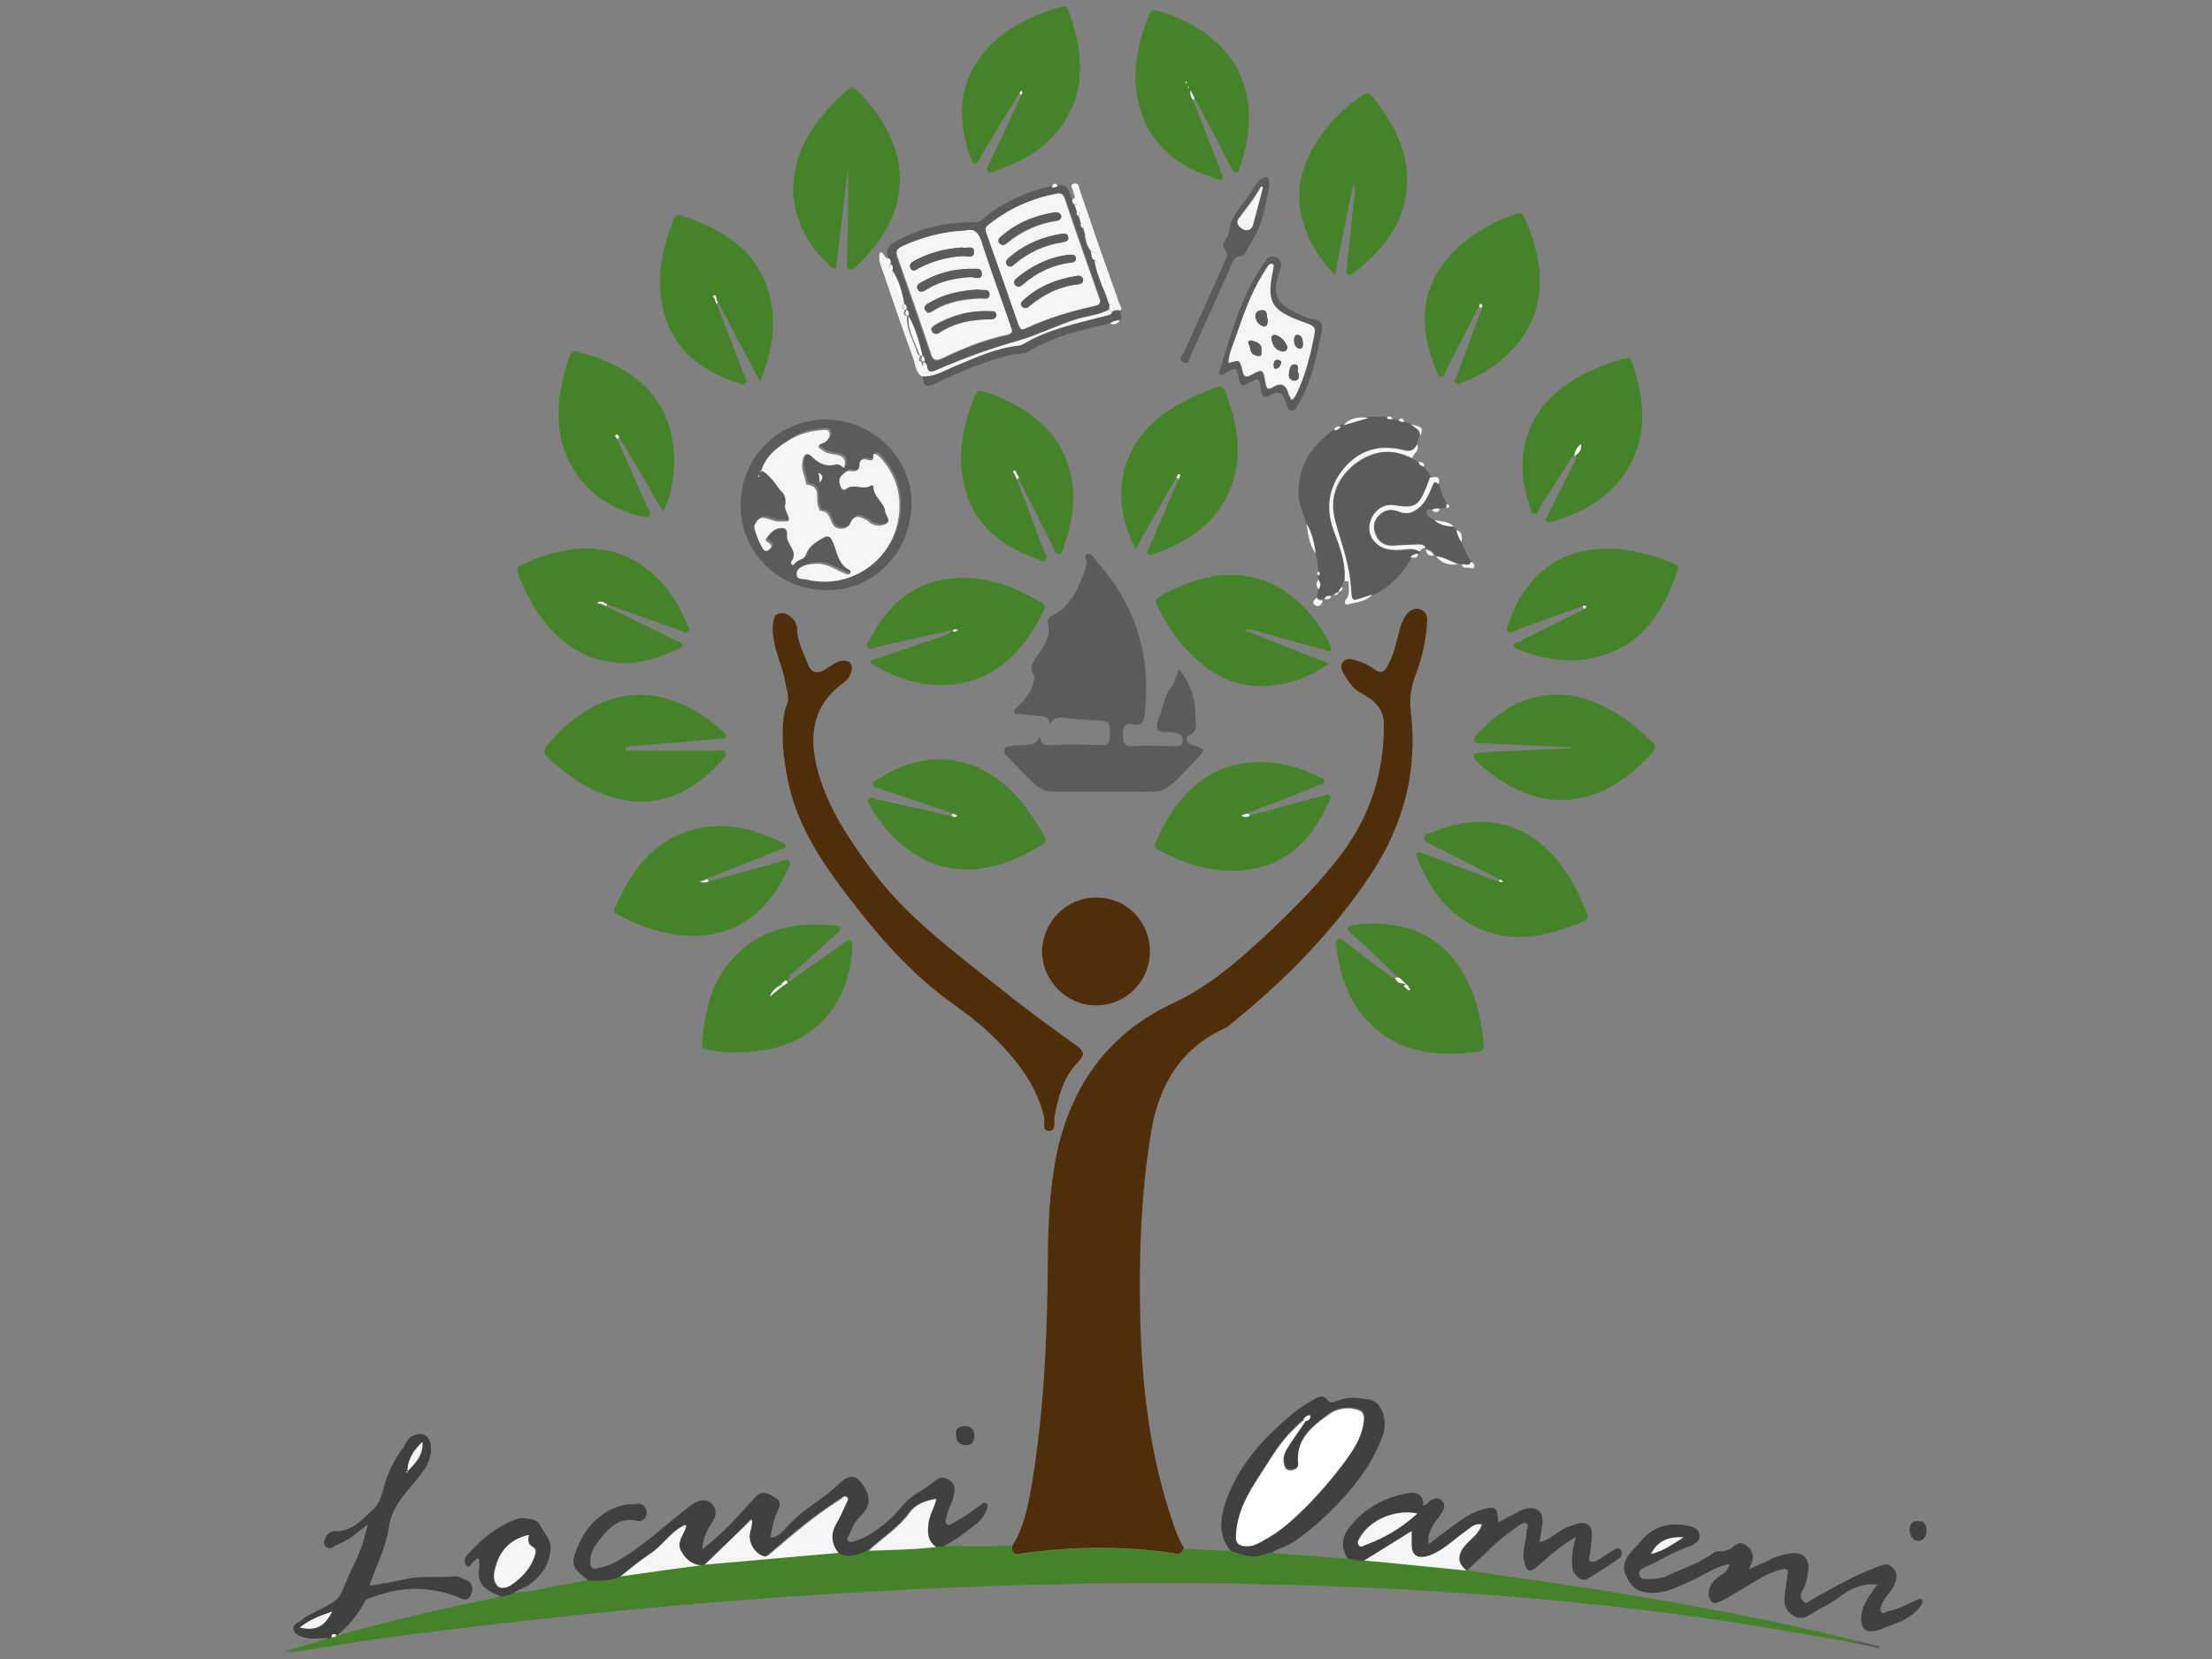 <?xml version="1.0" encoding="utf-8"?>
<!-- Generator: Adobe Illustrator 18.0.0, SVG Export Plug-In . SVG Version: 6.00 Build 0)  -->
<!DOCTYPE svg PUBLIC "-//W3C//DTD SVG 1.1//EN" "http://www.w3.org/Graphics/SVG/1.1/DTD/svg11.dtd">
<svg version="1.1" id="Layer_1" xmlns="http://www.w3.org/2000/svg" xmlns:xlink="http://www.w3.org/1999/xlink" x="0px" y="0px"
	 viewBox="0 0 640 480" enable-background="new 0 0 640 480" xml:space="preserve">
<rect x="0" y="0" width="640" height="480" fill="#808080" stroke="none"/>
<g>
	<path fill="#502E09" d="M292.9,447.3c3.5-5.6,4.6-11.9,5.7-18.2c3.7-22.4,4.5-45,4.6-67.7c0.2-10.5,0.8-21,3.4-31.2
		c4.8-18.2,15.4-31.8,32.7-39.9c10.6-4.9,19.6-12.8,28.1-20.8c7.4-7.1,14.7-14.3,20.8-22.5c8.3-11.1,12.3-23.6,12.2-37.6
		c0-4.3-2.9-6.9-6.5-8.8c-2.6-1.4-4-3.7-5.4-6.2c-0.5-0.9-0.6-1.9,0-2.8c0.8-0.9,1.7-1.1,2.8-0.8c2.3,0.6,4.5,1.4,6.3,2.8
		c2,1.5,2.9,0.8,4-1.1c1.5-2.9,2.3-6,3.1-9.3c0.5-1.9,0.9-3.5,2-5.1c0.9-1.2,2.2-2.3,3.9-1.9c1.9,0.6,2.5,1.9,2.3,3.9
		c-0.3,5.1-1.4,10-3.2,14.8c-1.4,3.5-2,7.1-1.5,11c2,17-2,32.4-11.3,46.7c-11.3,17.1-25.4,31.3-41.3,44.1c-0.3,0.3-0.8,0.6-1.2,0.8
		c-13.1,5.9-19.3,17-21.4,30.4c-2.9,17.6-3.5,35.5-3.1,53.4c0.5,20,2.8,39.8,9.3,58.8c0.9,2.8,1.9,5.4,3.4,7.9
		c-0.6,1.1-1.2,1.9-2.6,1.5c-2.9-0.6-5.9-0.8-8.8-1.1c-12-1.1-24.1-0.6-35.9,1.1C293.5,449.9,292.6,449.5,292.9,447.3z"/>
	<path fill="#448328" d="M292.9,447.3c-0.3,2.2,0.6,2.6,2.6,2.3c11.9-1.7,23.9-2.2,35.9-1.1c2.9,0.3,5.9,0.5,8.8,1.1
		c1.4,0.3,2.2-0.5,2.6-1.5c4.3,0.2,8.6,0.5,13.1,0.6c3.7,1.4,7.2,2.5,11.1,0.6c0.2-0.2,0.6,0,0.8,0c7.4,0.6,14.7,1.1,22.1,1.7
		c1.5,0.3,3.1,0.8,4.8,0.5c1.1,0.2,2.3,0.2,3.4,0.3c8.8,0.9,17.4,1.7,26.2,2.6h0.2c6.8,0.9,13.4,2,20.2,2.9c31,4.5,62,9.9,92.4,17.4
		c0,0.3,0,0.5,0,0.8c-21.1-4-42.3-7.4-63.5-9.9c-20.7-2.5-41.3-4.2-62.2-5.4c-37.3-2.2-74.6-2.6-112-1.7
		c-28.5,0.8-56.9,2.3-85.3,4.5c-25.9,2-51.8,4.6-77.6,7.7c-17,2-33.8,4.3-50.7,7.2c-1.1,0.2-2,0.2-3.2-0.2c4.3-1.2,8.6-2.5,13-3.9
		c0.2,0,0.3-0.2,0.5-0.2c0.3-0.5,1.4,0.2,1.2-0.9l0,0c0.8,0.9,1.4,0.2,2,0c14.8-4,29.6-7.6,44.6-10.5c0.3,0,0.8-0.3,1.1-0.5
		c1.2,0,2.3-0.2,3.4-0.9c4.9,0,9.6-1.5,14.3-2.3c2.6-0.3,5.2-0.9,7.9-1.4c3.1,0,6.3,0.2,9.1-1.2c7.7-1.1,15.4-2.2,23.1-3.2
		c0.5,0,0.8-0.2,1.2-0.2c13-1.2,25.8-2.3,38.7-3.5c3.1,2,5.9,0.6,8.8-0.6c6.5-0.3,13-0.3,19.3-1.1c0.8,0,1.4,0,2.2,0
		C279.5,447.4,286.1,447.4,292.9,447.3z"/>
	<path fill="#5B5B5B" d="M341.1,193.6c3.4,4.3,4.9,8.9,4.8,14c0,1.9,0.9,4-2,5.2c-1.2,0.5-0.6,2.3,1.1,2.8c3.9,1.1,3.9,1.2,1.1,4.2
		c-10.8,11.1-7.6,9.1-22.1,9.3c-6.2,0-12.3,0-18.4,0c-2.8,0-5.1-0.9-6.9-2.8c-2.5-2.5-4.8-4.9-7.2-7.4c-0.5-0.5-1.2-1.1-0.9-2
		c0.3-0.9,1.2-1.1,2.2-1.1c0.9-0.2,1.9-0.2,2.9-0.2c2,0,4.2,0.2,5.1-2.6c0.3,2.3,1.4,2.8,3.2,2.6c4.8-0.2,9.6-0.2,14.3,0
		c2,0,2.8-0.3,2.8-2.6c0-4.5,0.3-4.3-4.6-4.6c-2.6-0.2-5.1-0.2-7.7-0.6c-1.9-0.3-3.9-0.6-5.1,1.9c0-2.3-1.4-2.3-2.8-2.5
		c-2-0.2-4-0.5-6-0.6c-0.6,0-1.2,0.2-1.4-0.6c-0.2-0.6,0.3-1.1,0.8-1.4c2-1.9,3.9-4,4.6-6.8c0.2-0.8,0.6-1.7,0.3-2.2
		c-1.7-2.8,0-4.6,1.4-6.6c1.9-2.6,3.4-5.2,2.6-8.8c-0.3-1.5,1.1-2,2-2.5c4.8-2.8,6.8-7.6,8.6-12.3c0.3-0.6,0.2-1.4,0.5-2
		c0.5-1.1-1.1-2.6,0.3-3.1c1.2-0.3,2,1.2,2.8,2.2c11.3,12.8,15.9,27.6,13.7,44.6c-0.3,2.2-1.1,2.9-3.1,2.5c-2.5-0.6-3.1,0.6-3.1,2.9
		c0,2.2,0.2,3.5,3.1,3.4c3.9-0.3,7.7,0,11.6,0c1.1,0,2.6,0.3,2.6-1.7c0-1.9-1.2-1.9-2.3-2.2c-1.7-0.6-4.6,0.5-5.1-1.2
		c-0.3-1.2,0.6-3.5,1.2-5.2c0.9-2.5,1.2-5.1,3.2-7.1C340.1,197.1,340.3,195.4,341.1,193.6z"/>
	<path fill="#502E09" d="M226.3,177.4c1.9,0,4.3,2.3,4.3,4.3c0,3.9,1.9,7.2,3.2,10.6c0.9,2.5,2.9,2.8,5.4,1.1
		c1.4-0.9,2.6-1.9,4.3-2.2c2.3-0.3,3.4,0.9,2.8,3.2c-0.5,1.4-1.2,2.5-2.3,3.2c-8.6,6.2-10,14.7-7.7,24.2
		c2.6,10.8,8.6,19.9,15.1,28.8c10.6,14.7,25,25,38.9,36.1c6.9,5.6,14.2,10.8,21.4,16c2,1.5,2.2,2.5,0.3,4.5
		c-4.3,4.3-5.9,10.2-6.9,16c-0.3,1.4,0.6,4-1.5,4c-2.3,0-1.2-2.6-1.5-3.9c-1.9-8.3-6.6-14.8-12.2-20.8c-4.2-4.5-8.8-8.2-13.7-11.7
		c-12.6-8.9-22.5-20.4-31.8-32.7c-6.9-9.1-13.1-18.7-15.9-29.9c-1.4-6-2.3-12-2-18.2c0.2-2.2,0.3-4.2,1.2-6.2c0.9-2-0.2-4.3-0.5-6.5
		c-0.8-4.6-3.1-8.9-3.5-13.6c-0.2-1.7-0.2-3.2,0.3-4.8C224.1,178,225.1,177.4,226.3,177.4z"/>
	<path fill="#5B5B5B" d="M239.9,121.4c14,0.6,24.5,12.5,23.8,25.4c-0.8,14.5-12.3,25-26.5,23.9c-14-1.1-24.1-13.1-22.8-26.7
		C215.5,130.5,226.9,120.9,239.9,121.4z M220.3,136.1c2.3,1.2,3.7,3.7,5.9,5.2c1.4,0.9,1.9,2.5,1.5,4.2c-0.2,0.6,0,1.4,0.3,2
		c1.2,3.1,1.4,2.9-2.2,2.9c-1.4,0-2.3-0.6-3.5-0.9c-2-0.6-2.8,0.5-3.5,1.9c-0.5,0.9,2,6.9,2.9,7.4c0.8,0.5,1.2-0.2,1.7-0.6
		c0.5-0.5,0.5-0.9-0.2-1.4c-0.6-0.5-1.7-0.8-0.9-1.7c1.1-1.2,2.2-2.6,4-2.8c2.3-0.3,1.7,2.2,1.9,2.5c0.2,2.5,3.4,4.5,1.2,7.2
		c-0.3,0.5,0.5,1.4,0.8,0.9c0.8-1.5,3.1-1.2,3.4-2.8c0.6-2.2,2.3-3.2,3.9-4.3c2.8-2,3.4-1.7,4.5,1.9c0.8,2.3,1.2,5.1,3.9,6.5
		c0.5,0.3,0.8,0.6,0.6,1.1c-0.3,0.5-0.9,0.5-1.2,0.3c-3.1-1.2-5.9-3.5-9.7-2.9c-1.5,0.3-4.5,0.8-4.6,2.6c-0.2,2,1.9,1.5,2.9,1.9
		c13.4,3.2,26.2-6.5,26.8-20.4c0.2-5.7-1.9-10.8-5.6-15c-0.5-0.5-1.9-1.5-1.9-0.6c0,2.3-1.1,1.5-2.3,1.2c-0.9-0.2-1.7,0.2-1.7,1.4
		c0,1.9-0.9,2.5-2.6,2c-1.1-0.2-1.9,0.6-2.5,1.2c-1.1,1.1-0.8,2.3-0.3,3.5c0.8,1.5,1.5,0.3,2.3,0c2.2-0.6,4.3,1.1,6.5-0.6
		c0.2,0,0.6,0.2,0.6,0.3c-0.2,3.1,3.1,4.6,3.4,7.4c0.2,1.2,1.9,2.6,0.2,3.5c-1.4,0.8-3.1,0.6-4.6-0.3c-0.3-0.2-0.6-0.6-0.9-0.8
		c-1.9-0.8-3.5-2-4.8,0.9c-0.8,1.7-3.4,2.2-4.6,0.9c-1.5-1.4-1.1-4.6-4.2-4.5c-0.2,0-0.2-0.5-0.3-0.8c-1.4-2.2,1.1-6.3-3.5-6.8
		c0,0-0.2-0.2-0.2-0.3c-0.2-2-1.4-3.9-1.1-5.9c0.2-0.9,0.2-2,1.1-2.5s1.5,0.5,2.2,1.1c1.7,1.5,4.2,2.3,5.9,1.9
		c1.5-0.5,2,0.3,2.9,0.9c0.9-2.8-0.5-3.7-2.6-3.9c-1.2-0.2-2.5-0.3-3.5-1.1c-0.9-0.6-2.5-1.2,0-2.2c1.1-0.3,2.2-1.7,1.9-2.9
		c-0.3-1.5-1.9-0.9-2.9-0.8c-2.9,0.2-5.7,0.9-8.2,2.5C225.2,129.1,221.8,131.6,220.3,136.1c-0.2,0.2-0.3,0.2-0.3,0.3
		c0.2,0,0.2,0.2,0.3,0.2C220.3,136.4,220.3,136.2,220.3,136.1z M237.1,139.6c1.2-1.1,1.1-2-0.3-2.8
		C237.1,137.8,237.1,138.7,237.1,139.6z M219.5,137.4c0,0.2-0.2,0.3-0.2,0.5l0.2,0.2c0.2-0.2,0.2-0.3,0.2-0.5
		C219.7,137.6,219.7,137.4,219.5,137.4z"/>
	<path fill="#448328" d="M245.3,48.9c-1.1,9.6-2.2,19.1-3.4,28.7c-1.2,0.2-1.9-0.6-2.3-1.2c-11.6-11-13.3-25.8-4.6-39
		c2.8-4.3,6.3-7.9,10-11.3c1.2-1.1,2-0.9,3.1,0.2c16,16,16.8,34.7-0.3,50.7c-0.6,0.6-1.1,1.5-2.2,0.9c-0.8-0.5-0.5-1.4-0.5-2.2
		c0.2-8.2,0.3-16.3,0.3-24.4c0-0.8,0-1.5,0-2.3C245.4,48.9,245.3,48.9,245.3,48.9z"/>
	<path fill="#448328" d="M181,217.2c8.6,0,17.4,0,26.1,0c0.9,0,2.3-0.6,2.8,0.6c0.5,1.1-0.8,1.9-1.5,2.6
		c-11.4,12.6-25.4,15.6-41.6,5.4c-2.9-1.9-5.7-4.2-8.3-6.6c-1.2-1.1-1.4-2.2-0.3-3.4c12.8-15.3,29.6-20.4,47.5-7.1
		c1.2,0.9,2.5,2.2,3.7,3.1c0.5,0.3,0.9,0.8,0.6,1.4c-0.3,0.6-0.9,0.5-1.5,0.5c-8.6,0.8-17.4,1.5-26.1,2.2c-0.5,0-0.9,0.2-1.4,0.2
		C181,216.6,181,216.9,181,217.2z"/>
	<path fill="#448328" d="M391.6,53.1c-1.9,8.9-3.5,17.4-5.4,26.4c-5.1-5.2-8.3-11-9.7-17.4c-2-9.4,1.4-17.4,7.1-24.8
		c2.9-3.7,6.3-6.6,10-9.4c1.5-1.1,2.5-1.2,3.9,0.5c5.4,7.1,9.7,14.5,9.6,23.8c0,9.9-4.9,17.4-11.9,23.9c-0.9,0.9-2,1.7-3.2,2.5
		c-0.6,0.3-1.1,1.4-2,0.8c-0.8-0.6-0.3-1.4-0.3-2.2c0.6-6.3,1.4-12.8,2-19.1C391.9,56.5,392.3,55.1,391.6,53.1z"/>
	<path fill="#448328" d="M205,255c6.8-1.9,13.7-3.7,20.5-5.6c0.9-0.3,2.2-1.2,2.9-0.2c0.6,0.9-0.3,2-0.8,2.9
		c-7.4,16-21,21.9-38.2,17c-3.5-1.1-7.1-2.5-10.3-4.3c-0.9-0.5-1.9-0.8-1.2-2.2c4.6-10.3,10.8-19.3,22.5-22.5
		c8.9-2.5,17.4-0.5,25.6,3.5c0.6,0.3,1.5,0.5,1.2,1.4c-0.2,0.6-1.1,0.8-1.7,0.9c-7.1,2.8-14,5.6-21.1,8.3c-0.6,0.2-1.2,0.5-2.2,0.8
		C203.5,255.3,204.3,255.4,205,255z"/>
	<path fill="#448328" d="M427.9,88.6c-3.1,6.2-6.3,12.3-9.4,18.4c-0.3,0.8-0.5,1.9-1.5,2c-1.1,0-1.1-1.2-1.4-1.9
		c-4.6-10.8-5.2-21.4,2.3-31.2c5.2-6.9,12.6-11.1,20.7-14c0.9-0.3,1.9-0.5,2.3,0.8c5.1,10.8,7.4,23.8-0.5,35
		c-4.5,6.3-10.6,10.5-17.7,13.1c-0.5,0.2-1.1,0.6-1.5,0.2c-0.8-0.6-0.2-1.2,0.2-1.9c2.5-6.6,4.9-13.3,7.4-19.9
		c0.2-0.5,0.5-0.9,0-1.2C428.2,87.6,428,88.2,427.9,88.6z"/>
	<path fill="#448328" d="M175.3,175.4c6.8,3.4,13.6,6.6,20.4,10c0.6,0.3,1.7,0.3,1.7,1.4c0,0.9-1.1,0.9-1.7,1.2
		c-9.7,4.5-19.4,5.7-29.1,0c-8.5-5.1-13.3-13.3-16.8-22.2c-0.5-1.2,0.2-1.7,1.1-2.3c21.9-10.8,39.8-2.8,48,17.3
		c0.3,0.6,0.8,1.2,0.2,1.9s-1.4,0.2-2.2-0.2c-6.9-2.5-14-5.1-21.1-7.6c-0.5-0.2-0.8-0.3-1.2-0.5c-0.6-0.3-1.1-0.5-1.9,0.2
		c0.6,0.2,1.1,0.2,1.4,0.3C174.5,174.9,174.9,175.2,175.3,175.4z"/>
	<path fill="#448328" d="M228.2,284.1c4.3-3.1,8.2-5.7,12-8.5c1.4-0.9,2.8-2,4.2-2.9c0.5-0.3,1.1-1.1,1.7-0.5
		c0.6,0.5,0.5,1.2,0.5,1.9c-0.8,17.6-12.5,29.5-30.2,30.2c-3.7,0.2-7.4,0.3-11.3-0.5c-1.1-0.2-2.2-0.5-2-1.9
		c0.8-9.4,2.8-18.4,9.6-25.3c8-8.2,18.2-9.9,29.1-8.8c2.2,0.3,1.4,1.4,0.5,2.2c-4.2,3.7-8.5,7.6-12.6,11.3
		C229.1,281.8,228,282.3,228.2,284.1z M221.4,288.4C221.4,288.4,221.4,288.6,221.4,288.4c0,0.2,0,0.2,0,0.3v0.2
		C221.4,288.7,221.4,288.6,221.4,288.4z M226.9,284.9c0.5-0.3,1.2-0.5,0.8-1.1c-0.5-0.6-0.9,0.2-1.2,0.5c-0.2,0-0.3,0.2-0.3,0.3
		c-1.2,0.8-2.6,1.5-3.5,3.5c1.7-1.2,2.8-2.2,3.9-3.2C226.8,285.2,226.9,285,226.9,284.9z"/>
	<path fill="#448328" d="M178.6,127.1c2.9,6.6,5.9,13.3,8.8,19.9c0.3,0.6,1.1,1.4,0.5,2.2c-0.6,0.8-1.5,0.3-2.5,0.2
		c-17.4-4.3-26.5-19-23.1-36.9c0.6-3.2,1.4-6.3,2.5-9.4c0.5-1.2,1.1-1.7,2.3-1.4c12.6,3.5,23.3,9.4,27,23.3c1.9,7.1,0.9,17.6-2.3,23
		c-4.2-7.2-8.3-14.3-12.5-21.3c-0.2-0.6-0.6-1.1-1.1-0.6C177.7,126.2,178.5,126.6,178.6,127.1z"/>
	<path fill="#448328" d="M207.3,87.9c2.6,6.8,5.4,13.7,8,20.5c0.3,0.8,1.2,1.7,0.3,2.6c-0.8,0.6-1.7-0.2-2.5-0.3
		c-10.6-3.7-18.7-9.9-21.3-21.4c-2-8.9-0.2-17.4,3.1-25.8c0.5-1.1,1.2-1.4,2.3-1.1c12.2,4,22.4,10.2,25.6,23.8
		c2,8.2,0.5,15.9-2.9,24.2c-4.3-8-8.2-15.4-12-22.8c-0.2-0.3-0.5-0.8-0.6-1.1c-0.2-0.5-0.3-1.2-0.8-0.9c-0.8,0.5,0.3,0.8,0.3,1.2
		C207,87.2,207.2,87.5,207.3,87.9z"/>
	<path fill="#448328" d="M294.9,27c-3.9,6.3-7.7,12.5-11.4,18.8c-0.3,0.6-0.5,1.5-1.5,1.5c-0.9-0.2-0.9-1.1-1.2-1.7
		c-3.4-9.7-3.9-19.4,2.2-28.2C288.8,9,297.4,4.8,307,2c1.1-0.3,1.9,0,2.2,1.1c3.9,11.1,5.4,22.1-1.5,32.5
		c-4.8,7.4-12.2,11.4-20.4,14c-0.5,0.2-1.2,0.5-1.5-0.2c-0.5-0.8,0.2-1.4,0.5-2.2c3.1-6.6,6.2-13.1,9.3-19.7c0.3-0.5,0.5-0.8,0-1.2
		C295.4,26.6,295.1,26.7,294.9,27z"/>
	<path fill="#448328" d="M404.6,282.9c-2.6-2.5-4.8-4.6-6.9-6.6c-2.2-2.2-4.5-4.2-6.8-6.3c-1.4-1.2-1.4-2,0.6-2.3
		c11.9-1.7,23.9,1.1,31.2,12.8c4,6.5,5.9,13.7,6.5,21.3c0.2,1.1,0.3,2.3-1.4,2.5c-11.7,1.5-22.8,0.6-31.8-8.5
		c-6-6.2-8.3-13.9-9.4-22.1c-0.2-0.6-0.2-1.4,0.5-1.9c0.9-0.6,1.4,0.3,2,0.6c4,3.1,8,6.2,12.2,9.3C402,282.4,402.6,283,404.6,282.9z
		 M407.2,286.1c0.3,0.2,0.6,0.6,0.9,0c0,0-0.3-0.3-0.5-0.6c-0.3-0.5-0.8-1.2-1.2-0.6C405.8,285.7,406.8,285.8,407.2,286.1z
		 M406.8,284.6c-1.4-0.9-1.7-2.2-3.2-1.7C404,284.1,404.7,284.7,406.8,284.6z"/>
	<path fill="#448328" d="M345.2,29c2.6,6.8,5.4,13.7,8,20.5c0.3,0.6,0.9,1.5,0.5,2.2c-0.6,0.9-1.5,0-2.3-0.2
		c-11.1-3.5-19.4-10-22.1-22.2c-1.9-8.6,0-17,3.1-25c0.5-1.2,1.2-1.5,2.5-1.2C357.7,9.9,366,26.9,358.9,48c-0.3,0.6-0.3,1.9-1.2,1.9
		c-0.9,0-1.2-1.1-1.7-1.9c-3.4-6.5-6.9-13-10.3-19.6c-0.5-0.8-0.8-1.5-1.2-2.3C344.3,27.3,344.6,28.1,345.2,29z M343.2,24.2l0.2-0.2
		c0-0.2-0.2-0.3-0.2-0.5l-0.2,0.2C343.1,23.9,343.2,24.1,343.2,24.2z M344,25.2l-0.2-0.2l-0.2,0.2c0.2,0,0.3,0,0.3,0.2
		C344,25.2,344,25.2,344,25.2z"/>
	<path fill="#448328" d="M455.8,131.6c-1.5,0.6-1.9,2-2.5,3.1c-2.8,4.2-5.2,8.3-8,12.5c-0.3,0.6-0.6,1.7-1.5,1.5
		c-0.9-0.2-0.9-1.1-1.1-1.9c-5.9-16.8,0.3-31.3,16.8-39.2c3.2-1.5,6.5-2.8,9.9-3.7c1.1-0.3,2.2-0.8,2.8,0.9
		c3.9,11.3,4.8,22.4-2.5,32.7c-4.9,7.1-12.3,11-20.5,13.4c-0.5,0.2-1.2,0.2-1.7,0c-0.8-0.6,0-1.2,0.3-1.7c2.6-5.2,5.2-10.5,7.9-15.7
		C455.8,133,456.3,132.5,455.8,131.6z M455.5,132c1.4-1.1,2.2-2,1.9-3.5C456.4,129.4,455.6,130.3,455.5,132z"/>
	<path fill="#448328" d="M457.8,175.4c-6.5,2.3-13,4.6-19.4,7.1c-0.8,0.3-1.5,0.8-2.2,0.2c-0.6-0.6,0-1.4,0.2-2.2
		c5.9-17.4,20-25,38.6-20.5c3.2,0.8,6.3,1.7,9.3,3.1c0.8,0.3,1.5,0.6,1.1,1.9c-4,11.7-10,21.6-23,25c-8,2.2-15.7,0.8-23.3-2.2
		c-0.5-0.2-1.2-0.3-1.2-0.9c0-0.9,0.8-0.9,1.4-1.2c6.3-3.1,12.6-6.3,19-9.4c0.3-0.2,0.5-0.5,0.8-0.6
		C458.7,175.1,458.3,175.1,457.8,175.4z"/>
	<path fill="#448328" d="M275.5,182.3c-6.6,1.4-12.6,2.8-18.8,4.2c-0.6,0.2-1.2,0.3-2,0.5c-1.2,0.2-2.9,1.4-3.7,0.2
		c-0.6-1.1,0.8-2.3,1.4-3.5c4.5-8.3,11-14.3,20.5-16c10.3-1.9,19.6,1.5,28.4,6.6c0.8,0.5,1.2,1.1,0.8,2.2
		c-5.4,11.1-14,21.1-28.5,21.7c-7.4,0.3-14.2-2-20.5-5.6c-0.5-0.3-1.2-0.5-1.1-1.2c0.2-0.8,0.9-0.6,1.4-0.8
		c6.5-2.2,12.8-4.3,19.3-6.5C273.5,183.7,274.4,183.7,275.5,182.3z M277.2,182.3c-0.5-0.2-0.8-0.2-1.1-0.2c-0.2,0-0.3,0.3-0.5,0.5
		c0.3,0,0.5,0.2,0.8,0.2C276.6,182.6,276.9,182.5,277.2,182.3z"/>
	<path fill="#448328" d="M454.9,216.3c-8.5-0.5-17-0.8-25.4-1.2c-1.1,0-2.5,0.3-2.9-0.8c-0.5-1.1,0.8-1.9,1.5-2.6
		c13.6-14.2,29.1-13.7,44.1-2.2c2,1.5,3.7,3.4,5.6,4.9c1.4,1.2,1.4,2.3,0.2,3.5c-15.3,16.7-33.3,18.4-50.3,2.8
		c-0.6-0.6-1.5-1.2-1.2-2.2c0.3-0.9,1.5-0.6,2.3-0.8c8.6-0.5,17.4-0.8,26.1-1.2C454.9,216.4,454.9,216.3,454.9,216.3z"/>
	<path fill="#448328" d="M359.9,182.3c8,3.2,16,6.3,24.7,9.7c-4.9,3.4-9.9,5.4-15.1,6.2c-11.6,1.7-20.2-3.2-27.5-11.7
		c-2.9-3.4-5.1-7.1-7.1-11.1c-0.5-0.9-0.9-1.9,0.3-2.6c11.3-6.6,25-9.9,37.3-1.2c5.2,3.7,9.1,8.6,12,14.3c0.3,0.6,0.9,1.4,0.5,2.2
		c-0.6,0.9-1.4,0-2-0.2c-6.6-1.7-13.1-3.5-19.6-5.4C362.2,182.2,361.1,181.9,359.9,182.3z"/>
	<path fill="#448328" d="M434.1,254.5c-6.6-3.4-13.3-6.8-19.9-10.2c-0.8-0.5-2.2-0.5-2.2-1.7c0-1.4,1.4-1.4,2.3-1.7
		c16-6.9,30.7-2.2,39.8,13c2,3.2,3.5,6.5,4.9,10c0.5,1.1,0.6,2-0.8,2.6c-10.5,4.6-21,6.9-31.8,1.4c-8.2-4.2-13-11.3-16.3-19.6
		c-0.2-0.5-0.8-1.1-0.2-1.5c0.8-0.6,1.4,0,2.2,0.2c6,2.3,12,4.6,17.9,6.8c1.2,0.5,2.3,0.9,3.5,1.2c0.5,0.3,0.8,0.3,1.2,0
		C434.7,254.8,434.4,254.7,434.1,254.5z"/>
	<path fill="#448328" d="M294.2,138.7c2.6,6.8,5.2,13.6,7.7,20.4c0.3,0.9,1.4,2,0.5,2.9c-0.9,0.8-2-0.2-2.9-0.5
		c-10.5-3.9-18.4-10.3-20.7-21.9c-1.9-8.8,0-17.3,3.4-25.4c0.5-1.2,1.2-1.2,2.3-0.9c22.5,6.9,31,24.2,23.1,45.5
		c-0.3,0.6-0.3,1.7-1.4,1.5c-0.8,0-0.9-0.9-1.2-1.5c-3.5-6.8-6.9-13.6-10.3-20.4c-0.2-0.3-0.5-0.8-0.6-1.1c0-0.5-0.2-1.2-0.8-0.9
		c-0.8,0.5,0.3,0.8,0.3,1.2C293.9,137.8,294,138.2,294.2,138.7z"/>
	<path fill="#448328" d="M340.4,138.1c-3.9,6.8-7.9,13.7-11.9,20.8c-7.4-14.7-5.2-30.7,10.5-40.7c4-2.5,8.2-4.5,12.6-6
		c1.2-0.5,2.2-0.6,2.8,0.9c3.4,8.6,5.2,17.4,2.2,26.7c-3.7,11-12.3,16.7-22.7,20.5c-0.5,0.2-1.1,0.5-1.7,0c-0.8-0.6,0-1.2,0.2-1.7
		c2.8-6.6,5.7-13.1,8.5-19.7c0.2-0.5,0.8-1.1,0.3-1.4C340.6,136.8,340.6,137.8,340.4,138.1z"/>
	<path fill="#448328" d="M275.8,235.4c-7.1-2.5-14-4.8-21.1-7.2c-0.8-0.3-2-0.2-2.2-1.2c-0.2-0.9,0.9-1.2,1.7-1.7
		c14.3-9.3,29.9-6.8,40.9,6.2c2.6,3.2,4.9,6.5,6.9,10.2c0.6,1.1,0.9,1.9-0.3,2.6c-10.3,6.5-23.1,10.5-35.2,3.9
		c-6.3-3.5-11.1-8.6-14.7-15c-0.3-0.6-1.1-1.2-0.5-2c0.6-0.8,1.4-0.2,2.2,0c7.2,1.7,14.5,3.2,21.7,4.9c0.6,0.3,1.1,0.6,1.7,0
		C276.7,235.7,276.3,235.5,275.8,235.4z"/>
	<path fill="#448328" d="M361.6,236c6.9-1.9,14-3.9,21-5.7c0.8-0.2,1.5-0.8,2.2,0c0.6,0.8-0.2,1.4-0.5,2
		c-4.6,10.2-11.4,17.7-23,19.3c-9.4,1.4-18-1.4-26.2-5.7c-0.9-0.5-1.2-1.1-0.8-2c5.1-12.2,14-22.8,29-23.4
		c6.5-0.3,12.6,1.5,18.5,4.3c0.6,0.3,1.4,0.5,1.4,1.2c0,0.9-1.1,0.9-1.7,1.2c-6.8,2.8-13.7,5.4-20.5,8c-0.6,0.2-1.2,0.5-1.9,0.6
		C360,236.3,360.8,236.3,361.6,236z"/>
	<path fill="#404040" d="M203.9,452.7c-0.5,0-0.8,0.2-1.2,0.2c-2.8,0-4.5-1.9-5.7-3.9c-1.9-2.8,0.9-5.1,1.4-7.6
		c-0.5-0.3-0.8,0-1.1,0.2c-3.7,2-5.9,5.9-9.4,8c-2.9,1.9-5.7,4.3-8.5,6.5c-2.9,1.5-6,1.2-9.1,1.2c-5.1-3.9-5.4-4.8-2.8-10.6
		c2.6-5.7,6.8-9.7,13.1-11.3c1.2-0.3,2.5,0,3.7-0.3c1.7-0.3,2.8,1.2,2.8,2.6c0,1.5-1.4,2.8-2.9,2.3c-5.2-1.2-8.2,2.3-10.8,5.6
		c-1.4,1.7-2.8,3.9-2.6,6.5c0,1.4,0.6,2,1.9,1.7c2-0.5,3.9-0.9,5.7-2c7.9-4.5,14.3-10.8,21.4-16.2c2.8-2.2,5.6-2,6.9,0.6
		c1.1,2.2-0.6,3.9-1.5,5.6c-1.1,1.9-1.9,3.9-2,6.5c3.9-3.1,7.2-6.2,10.3-9.6c1.7-1.9,3.5-3.9,5.2-5.7c2-2,3.7-0.8,5.6,0.3
		c1.9,1.2,1.4,2.6,0.6,4c-1.1,2.3-1.5,4.9-2,7.6c2.9-0.3,4.2-2.6,5.9-4.3c3.7-3.9,8.3-6.2,12.2-9.7c0.9-0.8,1.9-1.7,2.8-2.5
		c2.6-2,4.3-1.2,6,1.4c2.3,3.5,2,6.3-1.1,9.1c-1.5,1.4-2.3,3.5-3.1,5.4c-0.2,0.5-0.8,0.9-0.3,1.5c0.5,0.5,1.1,0.3,1.7,0.2
		c3.9-1.1,6.9-3.4,10-6c2.9-2.5,4.9-5.9,8.2-7.9c1.9-1.1,3.7-2.3,5.4-3.7c1.4-1.1,2.6-1.1,4-0.2c1.4,0.8,1.7,2,1.5,3.7
		c-0.2,2.6-2,4.8-2.3,7.2c-0.2,0.8-0.5,1.5,0.3,2c0.6,0.3,1.2-0.3,1.9-0.6c2.9-1.4,5.4-3.4,7.9-5.2c0.5-0.3,0.9-0.8,1.5-0.3
		s0.3,1.1,0.2,1.5c-0.6,1.7-1.5,3.1-2.9,4.2c-3.1,2.6-6.3,4.9-9.9,6.8c-0.8,0-1.4,0-2.2,0c-2.3-1.5-2.5-3.9-2.3-6.3
		c0.3-2.6,1.7-4.9,2.3-7.6c-3.2,0.5-6,1.9-7.6,3.9c-3.2,4.6-8,7.4-11.9,11.1c-2.9,1.2-5.7,2.5-8.8,0.6c-2.2-2.8-2.2-5.6-0.6-8.5
		c1.1-1.9,1.9-3.7,2.8-5.7c0.3-0.6,0.9-1.2,0.3-1.9c-0.8-0.6-1.2,0.2-1.7,0.5c-7.2,4.5-13.7,10-20.2,15.6c-0.8,0.6-1.2,1.4-2.5,0.9
		c-2.5-0.9-4.2-3.9-3.7-6.6c0.2-1.4,0.8-2.8,0.5-4C213,444.1,208.4,448.4,203.9,452.7z"/>
	<path fill="#404040" d="M500.4,452.5c-4.3,0.8-7.6,3.4-11.1,4.9c-4.3,1.9-8.5,4.3-13.7,3.2c-2.6-0.5-3.7-2-4.8-4
		c-2.8-4.9,1.5-7.7,3.9-10.6c2.6-3.4,6.5-5.2,11-4.9c0.3,0,0.6,0,0.9,0c2,0.6,4.6,0.3,5.1,2.9c0.3,2.3-2,3.1-3.7,3.7
		c-4.2,1.5-7.9,4-12,5.7c-1.2,0.5-1.9,1.1-1.7,2.3c0.2,1.2,1.4,1.1,2.3,1.2c1.9,0,3.9-0.2,5.6-0.9c4.6-2.2,9.6-3.7,13.7-6.8
		c1.1-0.8,2.3,0,3.2-0.5c0.6-0.3,1.4-0.3,1.9-0.8c1.4-1.4,2.8-2,4.5-0.6c1.7,1.4,2,3.1,1.2,5.2c-0.2,0.3-0.3,0.6-0.6,1.5
		c2.3-1.1,4-1.7,5.7-2.6c2-1.1,4.3-1.7,6.6-2c3.1-0.3,5.1,1.4,4.8,4.5c-0.2,2.2-0.6,4.5-1.7,6.3c-0.8,1.2-0.5,2.3,0.2,3.1
		c0.8,1.1,1.7,0,2.5-0.5c6.3-3.5,12.5-7.1,19.3-9.6c1.5-0.6,2.8-1.1,4.2,0.5c1.4,1.4,1.1,2.8,0.5,4.5c-0.8,2.3-2.9,3.7-3.7,6
		c-0.3,0.8-0.8,1.4-0.2,2.2s1.2,0,1.9-0.2c2.8-0.6,5.4-1.9,8-3.1c0.6-0.3,1.4-0.8,1.9-0.2c0.5,0.6-0.2,1.2-0.5,1.9
		c-2.9,3.9-7.4,4.9-11.4,6.6c-0.6,0.3-1.2,0.3-2,0.5c-2.3,0.5-3.5-0.6-3.7-3.1c-0.2-2.9,1.2-5.4,2.8-7.7c0.6-0.9,1.2-1.7,1.9-2.6
		c-3.1-0.5-7.1,0.6-10.5,3.2c-2.9,2.3-6.2,3.7-9.3,5.6c-1.5,1.1-3.2,1.1-4.8,0c-1.7-1.2-2.5-2.9-2.3-4.9c0.2-2.3,0.6-4.5,0.9-6.8
		c0.3-1.4,0-1.9-1.7-1.5c-4.2,0.9-7.4,3.4-11,5.4c-2.5,1.4-4.9,3.1-7.6,4.2c-1.5,0.6-2.3-0.9-2.5-2.3c-0.2-2.6,1.4-4.2,3.4-5.6
		C498.8,455.2,500.1,454.4,500.4,452.5z M477.7,449.6c3.5-0.8,6.3-2.8,9.4-4.8C482.5,444.5,479.4,446.1,477.7,449.6z"/>
	<path fill="#502E09" d="M317.3,259.7c8.6,0,15.4,6.9,15.4,15.6c0,8.6-6.9,15.6-15.6,15.6c-8.5,0-15.6-7.2-15.6-15.6
		C301.7,266.5,308.7,259.6,317.3,259.7z"/>
	<path fill="#404040" d="M424.5,454.4C424.5,454.4,424.5,454.5,424.5,454.4c-2.6-1.9-2.8-4.2-0.9-6.8c1.5-2.2,4.3-3.4,5.2-6.5
		c-1.2-0.2-2.2,0.2-2.9,0.6c-1.7,1.2-3.4,2.6-5.1,3.9c-2.5,2-5.1,4-8.3,4.8c-2.5,0.6-3.9-0.6-4-3.1c0-1.4,0-2.8,0-4.3
		c-4.6,2.8-9.3,5.7-13.7,8.5c-1.7,0.3-3.2-0.3-4.8-0.5c-2-2.9-1.9-6,0.2-8.8c4.3-5.7,10.2-8.9,17.1-10.2c2.5-0.5,4.6,0.5,4.5,3.5
		c0.5,0,0.6,0,0.8-0.2c1.4-1.4,2.9-2.6,4.6-1.1c1.5,1.5,0.2,3.2-0.8,4.6c-1.7,2.2-3.4,4.3-3.1,8c2.6-2,4.9-3.7,7.2-5.4
		c2.6-1.9,5.1-3.7,8.2-4.6c4-1.2,4.5-0.8,4.8,3.7c2-1.1,4-2.2,6-3.2c2.9-1.5,5.7-1.2,6.5,0.9c0.6,1.4,0.2,3.1,0,4.5
		c-0.2,1.1-0.3,2.2-0.6,3.5c3.5-0.8,5.7-3.7,8.8-4.6c0.9-0.3,2-0.8,2.9-0.9c2.2-0.2,3.5,0.8,3.5,3.1c0,1.9-0.3,3.5-0.5,5.4
		c0,0.8-0.8,1.9,0,2.5c0.8,0.5,1.7,0,2.5-0.5c1.4-0.8,2.5-1.7,3.9-2.5c0.6-0.3,1.7-1.2,2.3-0.5c0.6,0.8,0.6,2.2-0.5,2.8
		c-2.9,2-6,4-9.1,5.9c-1.7,0.9-4.3-1.5-4.3-3.7c-0.2-2.6,0-5.2,1.1-8.5c-4.5,2.5-7.6,5.4-10.8,8.2c-2.6,2.3-3.5,2-4.3-1.4
		c-0.6-2.9,0.8-5.6,0.8-8.5c0-0.8,0.8-1.5,0-2.2c-0.8-0.5-1.7,0.2-2.3,0.6c-2.8,2-5.4,4-7.9,6.3C429,450.4,426.6,452.2,424.5,454.4z
		 M410.1,437.9c-6.5-1.4-13.7,1.9-16.7,6.9c-0.5,0.8-0.9,1.5-0.3,2.3c0.5,0.6,1.2,0.2,1.9-0.2C400.6,445.1,405.5,442,410.1,437.9z"
		/>
	<path fill="#404040" d="M367.9,449.3c-0.3,0-0.6-0.2-0.8,0c-3.9,1.9-7.4,0.8-11.1-0.6c-4-5.1-2.8-10.5-0.8-15.7
		c2.8-7.2,7.4-13.4,13-18.8c3.7-3.5,7.4-6.9,12-9.3c1.4-0.8,2.6-1.5,4,0.3c0.8,1.1,2,0.3,2.9,0c3.1-1.2,6.2-0.8,9.3-0.2
		c3.4,0.6,5.2,6,3.7,10.2c-2.5,7.2-6.9,13.3-12,18.8c-4.2,4.5-8.6,8.5-13.6,12C372.4,447.4,369.9,447.9,367.9,449.3z M377.1,410.7
		c-1.4,1.1-2.5,2.3-3.7,3.5c-3.5,3.7-6,8-8.8,12.3c-3.4,5.2-6.6,10.6-6.9,17.3c-0.2,2.6,1.2,3.2,3.2,3.2c1.1,0,2.2-0.3,3.1-0.8
		c3.4-1.7,6.6-3.9,9.4-6.3c5.7-4.9,10.8-10.6,15.3-16.7c2.6-3.5,5.2-7.2,5.9-11.9c0.2-1.7,0.2-3.1-1.7-3.7c-3.1-0.8-6.2-0.3-8.6,1.5
		c-4.6,3.4-9.4,7.1-8.6,14c0.2,1.2-0.9,2.2-2.3,2c-1.4,0-1.7-1.1-1.9-2.2c-0.3-1.9,0.5-3.4,1.4-4.8c1.5-2.5,3.2-4.8,4.8-7.1
		c0.6-0.3,1.7-0.5,1.5-1.7C378.1,409.5,377.6,410.1,377.1,410.7z"/>
	<path fill="#5B5B5B" d="M408.6,132.7c0.6,0.3,1.2,0.8,1.9,1.1c0.2,0.9,0.8,1.2,1.5,1.4c0.8,0.9,1.9,1.9,2,3.2
		c-0.5,1.1-0.8,2.2-1.2,3.2c-2.2,5.1-3.5,5.7-8.9,4.8c-2.8-0.5-5.2,0.8-6.6,3.4c-1.4,2.6-0.9,5.6,1.2,7.6c1.7,1.7,3.9,1.9,6.2,1.9
		c2.2,0,4.3-0.9,6.3,0.5c-0.2,0.2-0.3,0.5-0.5,0.6c-0.8,0.3-1.7,0.3-2.2,1.2c-2.6,4.6-6.2,8.3-11.1,10.6c-0.8,0.3-1.7,0.5-2.5,0.8
		c-3.5,1.2-3.5,1.2-3.7-2.5c0-0.6-0.2-1.4-0.2-2c-0.6-6-2.8-11.6-4.3-17.3c-1.9-6.5,0-12.2,5.2-16.5
		C396.9,130.3,402.6,129.6,408.6,132.7z"/>
	<path fill="#404040" d="M96,473.8c-0.2,0-0.3,0-0.5,0.2c-2.6-0.2-5.1,0.5-7.7-0.3c-1.2-0.3-2.5-0.9-2.8-2.2
		c-0.5-1.5,1.1-1.9,1.9-2.5c2.6-2.3,6-3.2,8.9-5.1c1.9-1.1,2.9-2.5,3.5-4.2c1.9-5.2,5.1-10,6.3-15.6c0.2-0.8,0.5-1.5,0.9-3.1
		c-3.2,2.5-5.9,4.8-8.9,5.9c-0.9,0.3-1.7,1.5-2.9,0.9c-0.8-0.5-1.2-1.2-0.8-2.2c0.5-1.4,1.4-2.6,2.8-2.6c5.2,0.3,8-3.4,11.3-6.3
		c1.7-1.5,2.5-4.2,3.1-6.5c1.1-4,2.8-7.7,5.4-11.1c0.9-1.1,1.2-2.8,2.6-3.5c2.9-1.7,5.4-0.3,5.6,3.1c0.2,3.5-1.5,6.2-3.7,8.8
		c-3.5,4.5-7.7,8.2-8.5,14.5c-0.8,5.7-3.7,11-5.6,16.8c3.7-0.6,7.1-1.1,10.3-1.9c4.6-1.1,9.4-0.3,14-0.8c1.4-0.2,2.6,0.6,3.9,1.2
		c1.9,0.9,1.7,2.5,1.2,4c-0.5,1.7-1.9,1.7-3.1,1.1c-3.4-1.5-6.9-2.3-10.6-2.6c-5.7-0.5-11,0.8-16.2,2.8c-0.5,0.2-0.8,0.5-0.9,0.9
		c-2,3.7-4.6,6.9-7.9,9.6l0,0C96.3,472.7,95.8,472.7,96,473.8z M117.9,425.7c2.5-2.3,4.8-4.8,4.3-8.5
		C119.7,419.5,117.9,422.2,117.9,425.7c-0.2,0.2-0.2,0.2-0.3,0.2c0,0.2,0.2,0.2,0.2,0.3C117.7,425.9,117.7,425.9,117.9,425.7z
		 M96.1,466.3c-3.7,1.4-6.6,2.6-9.4,4.6C91.4,471.8,93.8,470.6,96.1,466.3z"/>
	<path fill="#5B5B5B" d="M402.9,121.2c0.6,0.2,1.2,0.3,1.7,0.3c0.5,0.6,1.1,0.8,1.7,0.5c0.6,0.3,1.4,0.6,2,0.8
		c0.9,1.1,2.8,1.4,2.5,3.4c-0.5,0.8-0.9,1.4-0.8,2.3c-0.8,1.5-1.7,2.3-3.7,1.7c-6.9-1.9-13-0.2-17.6,5.4c-4.5,5.4-5.2,11.7-2.6,18.4
		c1.9,4.5,3.4,9.1,2.9,14.2c-0.5,0.3-0.6,0.9-0.6,1.5c-0.5,0.3-0.9,0.8-1.1,1.4l0,0c-0.5,0.3-1.1,0.6-1.5,0.9
		c-0.3,0.2-0.5,0.2-0.8,0.3c-0.8-0.2-1.5,0.2-1.9,0.9c-0.2,0-0.3,0-0.5,0.2c-0.6,0-1.4,0-1.7-0.8c0.5-0.8,0.5-1.5,0.5-2.3
		c0.8-0.9,0.5-1.9,0-2.8c0-0.5,0-0.8,0-1.2c0.3-0.5,0.5-0.8,0-1.1c0-1.7-0.3-3.5-0.9-5.2c-0.3-3.1-1.1-6-2.6-8.6
		c-0.8-2.9-2.2-5.7-2.2-8.8c0-6.6,2.6-12,7.6-16.2c0.9-0.8,1.7-1.4,2.6-2.2c0.8,0,1.4-0.3,1.9-1.1c0.2-0.2,0.3-0.2,0.5-0.3
		c2.5-0.8,4.9-1.4,7.4-2.2c1.7,0,3.5,0,5.2,0C401.7,121.2,402.3,121.4,402.9,121.2z"/>
	<path fill="#5B5B5B" d="M306,53.7c3.4-0.8,3.2,2.3,4.3,4c-0.2,0.6,0.2,1.2,0.6,1.7c0.2,0.6,0.5,1.2,0.6,1.9c-0.2,0.6,0,1.2,0.6,1.5
		c0.2,0.6,0.3,1.2,0.6,1.9c-0.3,0.8,0.2,1.2,0.6,1.5c0.2,0.6,0.5,1.4,0.6,2c0.2,1.7,0.6,3.2,1.7,4.5c0.2,0.9,0,2,1.1,2.6l0,0
		c0.5,3.2,1.7,6.2,2.9,9.1c0.5,1.2,0.9,2.6,1.4,3.9c0,0.3,0,0.8,0,1.1c-2.9,1.7-6.2,1.7-9.3,2.8c-5.9,1.9-11.4,4.8-17.1,6.3
		c-7.9,2.3-15.4,4.9-23,8.2c-0.9,0.5-1.9,1.1-2.9,0.5c-0.2-0.2-0.3-0.3-0.5-0.3l0.2-0.2c-0.3-0.8-0.2-1.7-1.1-2l0,0
		c0.2-0.8,0.2-1.4-0.6-1.7l0.2-0.2c-0.8-4-2-7.9-4-11.4l0,0c0.2-0.8,0.2-1.4-0.6-1.7l0,0c0.2-0.6,0.2-1.4-0.6-1.7v-0.2
		c-0.6-3.4-1.5-6.8-3.5-9.7l0,0c0.2-0.8,0.2-1.4-0.6-1.7l0,0c0.2-0.8,0.2-1.4-0.6-1.7l0,0c-1.2-3.4,1.2-4.3,3.5-5.6
		c6.5-3.2,13.4-4.8,20.7-4.8c1.1,0,2.2,0,2.9-0.8c5.9-4.9,12.6-8,20.2-9.7C305,54.2,305.6,54.2,306,53.7z M279.4,66.7
		c-6.8,0.3-12.8,2-18.5,4.8c-1.5,0.8-2,1.4-1.4,3.1c3.2,9.3,6.5,18.5,9.6,27.8c0.8,2,1.4,2.5,3.4,1.5c6-2.9,12.3-5.4,18.8-6.8
		c2-0.5,1.2-1.4,0.9-2.5c-2.9-8.2-5.9-16.5-8.5-24.7C282.9,67,281.7,66,279.4,66.7z M305.9,56c-7.4,1.4-14,4.3-19.9,9.1
		c-0.8,0.6-0.8,1.2-0.5,2c3.1,8.9,6.2,17.9,9.4,26.8c0.3,0.9,0.6,1.5,1.9,1.1c6.5-3.1,13.3-4.9,20.2-6.6c1.4-0.3,1.7-0.9,1.2-2.3
		c-3.4-9.6-6.6-19-9.9-28.5C307.7,56.6,307.3,55.7,305.9,56z"/>
	<path fill="#404040" d="M148.3,461c-1.1,0.6-2.2,0.9-3.4,0.9c-0.6-0.3-1.4-0.6-2-0.9c-3.1-1.4-4.9-3.5-4.3-7.2c0.2-0.9,0-1.9,0-2.8
		c-0.9-0.3-1.1,0.6-1.7,0.9c-0.6,0.3-0.8,2-1.9,1.1c-0.6-0.6-0.8-1.7-0.2-2.6c0.3-0.5,0.8-0.9,1.1-1.2c3.7-4.2,8-7.6,13.3-9.6
		c1.7-0.6,3.1-0.3,4.8,0c1.5,0.3,2,1.2,2.8,2.6c1.2,2,2.8,3.9,2.5,6.3c-0.5,4.8-3.2,8-6.9,10.5C150.9,459.6,149.5,460.2,148.3,461z
		 M153,444.1c-5.7,1.4-8.8,4.9-10,10.2c-0.3,1.7-0.3,3.5,0.9,4.6c0.9,0.9,2.5,0.6,3.5-0.2c3.2-2.2,5.9-4.8,7.1-8.6
		c0.3-0.9,0.6-2-0.5-2.6C152.7,446.7,152.7,445.4,153,444.1z"/>
	<path fill="#5B5B5B" d="M420.6,152.4c0.3,0.3,0.5,0.6,0.8,0.9c0.3,1.2,0.6,2.6,1.5,3.5c0.8,2,1.4,4,2.8,5.6
		c-0.5,1.5-1.9,0.5-2.6,0.8c-0.5,0-0.8-0.2-1.2-0.2c-2.2-0.6-4-2-6.3-2.2c-0.2-0.2-0.3-0.2-0.6-0.3c-0.5-1.1-1.2-1.5-2.3-1.7
		c0-0.2-0.2-0.3-0.2-0.5c-0.6-1.2-1.9-0.9-2.9-0.9c-2,0.2-4,0.2-6,0.3c-2.5,0.2-4.3-0.6-5.4-2.9c-0.9-2-0.8-3.9,0.6-5.6
		c1.7-1.9,3.7-2.3,6-1.4c2.6,1.1,4.6,0.2,6.5-1.7c1.5-1.5,2.3-3.4,3.1-5.4c0.5-0.9,0.8-1.9,1.9-0.8c0.6,2,1.1,4,2.3,5.7
		c0,0.5,0,0.8,0,1.2c-0.6,0.2-1.2,0.2-1.9,0.3c-0.8-0.2-1.5-0.3-2.3,0.3c-0.6,0-1.5-0.3-1.7,0.6c0,1.4,1.1,1.9,2.2,2.3
		C416.6,151.9,418.6,152.4,420.6,152.4z"/>
	<path fill="#5B5B5B" d="M363.6,109.7c-0.9,0.5-1.7,0.6-2.3,1.1c-2,1.5-2.5,0.5-2.9-1.4c-0.6-3.2-0.8-3.2-3.7-1.5
		c-0.5,0.3-0.9,0.8-1.5,0.5c-0.6-0.2-0.5-0.8-0.3-1.2c3.4-10.8,6.2-21.9,13-31.3c0.5-0.6,0.8-1.5,1.9-1.7c2-0.2,3.4,1.7,2.6,3.7
		c-2.6,7.1-1.4,10,5.6,13.1c1.2,0.6,2.6,1.2,4,1.4c2.6,0.3,2.8,1.7,2.3,4c-1.5,6.9-2.8,14-6.6,20.4c-0.5,0.9-0.9,2.2-2.2,2
		c-0.9-0.2-1.1-1.5-1.4-2.3c-0.8-2.5-2-3.7-4.5-2.2c-2.2,1.2-2.6,0.2-2.8-1.7C364.6,111.5,364.8,110.1,363.6,109.7z M373.7,115.7
		c1.2-0.9,1.5-2.3,2.2-3.5c1.9-4.5,3.1-9.1,4-13.7c0.8-3.9,0.8-3.9-3.1-5.2c-9.1-3.4-10.5-5.7-8.5-15.3c0.2-0.5,0.5-1.1-0.3-1.4
		c-0.6-0.3-1.1,0.3-1.4,0.8c-0.5,0.6-0.9,1.4-1.4,2.2c-3.5,5.7-5.7,12.2-7.9,18.5c-0.8,2.3-2,4.5-1.9,7.1c3.2-1.1,3.4-1.1,4,2.2
		c0.3,1.7,0.9,2.2,2.6,1.2c3.2-1.7,3.2-1.7,4,1.9c0.2,1.2,0.2,2.8,2.2,1.7c2.8-1.7,4-0.5,4.6,2.2
		C373.1,114.8,373.4,115.2,373.7,115.7z"/>
	<path fill="#5B5B5B" d="M367.3,54c-1.1,4.2-1.5,8.6-3.4,12.6c-0.9,2-2.3,4.2-3.5,6.3c-0.2,0.5-0.6,1.1-0.9,1.1
		c-2.8,0-3.1,2.5-3.9,4.2c-3.7,8.2-7.4,16.5-11.1,24.7c-0.5,0.9-0.3,2.8-2,2c-1.9-0.8-0.5-2,0-2.8c3.9-8.8,8-17.7,11.9-26.5
		c0.5-1.1,1.1-2,0-3.4c-1.4-1.9,1.1-3.4,1.2-5.2c0.6-5.4,5.1-8.6,7.4-13.1c0.3-0.5,0.6-0.9,1.1-1.4c0.6-0.8,1.5-1.5,2.5-1.2
		C367.4,51.5,367.1,52.9,367.3,54z M365.4,54.2c-0.2-0.2-0.5-0.2-0.6-0.3c-1.9,3.2-4.2,6.2-6.3,9.1c-1.1,1.4,0,2.6,1.1,3.2
		c1.1,0.6,2.5,0.5,2.9-1.1C363.6,61.4,364.5,57.7,365.4,54.2z"/>
	<path fill="#F5F5F5" d="M268.4,106.8C268.4,106.8,268.3,106.8,268.4,106.8c0,0.5-0.6,0.9,0,1.1c0.2-0.2,0.2-0.5,0.3-0.6
		c1.1,0.6,2-0.2,2.9-0.5c7.4-3.2,15.1-6,23-8.2c5.7-1.7,11.3-4.5,17.1-6.3c3.1-0.9,6.5-1.1,9.3-2.8c0.3,0.3,0.5,0.6,0.8,0.9
		c-0.5,1.1-1.4,1.1-2.3,1.2c-8,2.2-16,3.7-23.3,8c-0.5,0.3-0.9,0.5-1.4,0.5c-6.9,0.8-13.1,3.7-19.3,6.3c-2.8,1.1-5.4,2.8-8.6,2.6
		c-2-1.1-2-3.4-2.6-5.1c-3.4-9.3-6.5-18.5-9.7-27.8c-0.3-1.1-0.3-2,0-3.1c1.4,0,1.1,1.9,2.5,1.7l0,0c-0.3,0.8-0.8,1.5,0.6,1.7
		c0,0,0,0-0.2,0c-0.3,0.8-0.8,1.5,0.6,1.7l0,0c0,3.7,0.9,6.9,3.5,9.7c0,0,0,0.2-0.2,0.2c-0.3,0.8-0.8,1.5,0.6,1.7c0,0,0,0-0.2,0
		c-0.3,0.8-0.8,1.5,0.6,1.7l0,0c-0.3,3.9,1.9,7.1,2.9,10.5c0.2,0.6,0.3,1.1,1.1,0.9l-0.2,0.2c-0.3,0.8-0.8,1.5,0.6,1.7
		c0,0,0,0-0.2,0C266.7,105.8,267,106.6,268.4,106.8z"/>
	<path fill="#5B5B5B" d="M266.9,108.9c3.2,0.2,5.9-1.4,8.6-2.6c6.3-2.6,12.5-5.6,19.3-6.3c0.5,0,0.9-0.3,1.4-0.5
		c7.2-4.3,15.3-5.9,23.3-8c0.9-0.3,2-0.3,2.3-1.2c0.2-0.2,0.3-0.2,0.5-0.3c0.6-0.2,1.2-0.5,1.9,0c0,0.9,0.5,1.7,0,2.6
		c-1.1,0.2-2,0.3-2.9,0.9c-8.2,1.9-16.3,3.7-23.8,8.2c-1.5,0.9-3.1,0.6-4.8,0.9c-7.2,1.7-14,4.6-20.7,7.7c-0.5,0.3-1.1,0.5-1.5,0.8
		C267.8,112.1,267.2,111.8,266.9,108.9z"/>
	<path fill="#F5F5F5" d="M389,168.3c0.5-5.1-1.2-9.7-2.9-14.2c-2.6-6.6-1.9-12.8,2.6-18.4c4.6-5.6,10.6-7.2,17.6-5.4
		c2,0.5,2.9-0.2,3.7-1.7c0.9,1.9-1.2,2.6-1.4,4c-6-3.1-11.7-2.3-17,1.9c-5.2,4.3-7.1,10-5.2,16.5c1.5,5.7,3.7,11.3,4.3,17.3
		c0,0.6,0.2,1.4,0.2,2c0.2,3.7,0.2,3.7,3.7,2.5c0.8-0.3,1.7-0.5,2.5-0.8c-1.9,2.2-4.8,2.2-7.2,2.9c-0.9,0.3-0.9-0.9-0.5-1.4
		c1.2-1.4,0.8-3.1,0.8-4.6C390.3,167.8,389.5,168.1,389,168.3z"/>
	<path fill="#F5F5F5" d="M324.1,89.9c-0.6-0.3-1.2-0.2-1.9,0c0-0.9,0-1.7-1.2-1.7c-0.5-1.2-0.9-2.6-1.4-3.9c0.8-1.9-1.1-7.6-2.9-9.1
		l0,0c0.3-1.2,0.8-2.3-1.1-2.6c-1.1-1.4-1.4-2.9-1.7-4.5c1.4-1.4,0-2.3-0.5-3.5c0-1.2-0.3-2.5-1.1-3.4c-0.6-0.6,0.5-2.3-1.4-1.9
		c-0.5-0.5-0.8-0.9-0.6-1.7c1.4-0.5,0.3-1.2,0.3-1.9c0-0.9-1.5-2.2,0.2-2.6c1.4-0.3,1.4,1.2,1.7,2.2c1.5,4.2,2.9,8.3,4.3,12.5
		c2.3,6.8,4.8,13.4,7.1,20.2C324.4,88.7,324.7,89.3,324.1,89.9z"/>
	<path fill="#F5F5F5" d="M416.2,140.1c-1.2-1.2-1.5-0.3-1.9,0.8c-0.8,2-1.7,3.9-3.1,5.4c-1.9,1.9-3.9,2.8-6.5,1.7
		c-2.3-0.9-4.3-0.5-6,1.4c-1.5,1.7-1.5,3.5-0.6,5.6c1.1,2.3,2.9,3.1,5.4,2.9c2-0.2,4-0.2,6-0.3c1.1,0,2.3-0.3,2.9,0.9
		c-0.8,0-1.2,0.5-1.7,1.1c-2-1.4-4.3-0.5-6.3-0.5c-2.3,0-4.3-0.2-6.2-1.9c-2.2-2-2.6-4.9-1.2-7.6c1.4-2.6,3.9-3.9,6.6-3.4
		c5.4,0.9,6.8,0.3,8.9-4.8c0.5-1.1,0.8-2.2,1.2-3.2C415.4,137.9,416.9,137.6,416.2,140.1z"/>
	<path fill="#404040" d="M276.6,414.9c-0.2-2,1.5-2.3,2.8-2.3c1.5,0,2.6,1.2,2.5,2.9c0,1.5-0.8,2.8-2.5,2.6
		C277.4,418.1,276.6,416.8,276.6,414.9z"/>
	<path fill="#404040" d="M552.5,442.7c0-1.7,0.8-2.8,2.6-2.6c1.9,0,2.3,1.4,2.3,2.8c0,1.5-0.6,2.9-2.5,2.9
		C553.1,445.6,552.7,444.2,552.5,442.7z"/>
	<path fill="#F5F5F5" d="M378.1,151.6c1.5,2.6,2.2,5.6,2.6,8.6C378.8,157.6,378.4,154.6,378.1,151.6z"/>
	<path fill="#5B5B5B" d="M537.1,475.5c0-0.3,0-0.5,0-0.8c2.3,0.6,4.6,1.1,6.9,1.7c0,0.2-0.2,0.3-0.2,0.6
		C541.7,476.4,539.4,476,537.1,475.5z"/>
	<path fill="#F5F5F5" d="M396,120.9c-2.5,0.8-4.9,1.4-7.4,2.2C390.6,120.9,393,120.5,396,120.9z"/>
	<path fill="#F5F5F5" d="M415.5,161c2.3,0.2,4.2,1.5,6.3,2.2C419.2,163.7,417.2,163,415.5,161z"/>
	<path fill="#F5F5F5" d="M420.6,152.4c-2.2-0.2-4.2-0.5-5.7-2C416.9,151,419.2,150.7,420.6,152.4z"/>
	<path fill="#F5F5F5" d="M422.9,163.4c0.9-0.5,2.2,0.8,2.6-0.8c0.6,0.2,1.1,0.5,1.1,1.1c0,0.8-0.8,0.8-1.2,0.6
		C424.6,164.1,423.4,164.7,422.9,163.4z"/>
	<path fill="#F5F5F5" d="M410.8,126.2c0.3-2-1.4-2.3-2.5-3.4C411.5,123.4,412,124,410.8,126.2z"/>
	<path fill="#F5F5F5" d="M381,172.9c0.3,0.8,0.9,0.8,1.7,0.8c-0.2,1.4-1.2,2-2.2,1.4C379.3,174.3,380.4,173.5,381,172.9z"/>
	<path fill="#F5F5F5" d="M422.9,156.9c-0.9-1.1-1.2-2.3-1.5-3.5C423.3,153.9,422.9,155.5,422.9,156.9z"/>
	<path fill="#F5F5F5" d="M345.2,29c-0.6-0.8-0.9-1.7-0.8-2.9c0.5,0.8,0.8,1.5,1.2,2.3C345.5,28.6,345.4,28.7,345.2,29z"/>
	<path fill="#F5F5F5" d="M381.5,167.7c0.5,0.9,0.8,1.9,0,2.8C380.7,169.5,380.7,168.6,381.5,167.7z"/>
	<path fill="#F5F5F5" d="M412.6,159c1.1,0.3,1.9,0.8,2.3,1.7C413.7,160.9,412.6,160.6,412.6,159z"/>
	<path fill="#F5F5F5" d="M321.2,93.5c0.9-0.6,1.9-0.8,2.9-0.9C323.3,93.6,322.4,94.3,321.2,93.5z"/>
	<path fill="#F5F5F5" d="M414.3,147.6c0.8-0.5,1.5-0.5,2.3-0.3C416,148.5,415.2,148.4,414.3,147.6z"/>
	<path fill="#F5F5F5" d="M408.1,161.3c0.5-0.9,1.4-0.9,2.2-1.2C410.3,161.7,409.1,161.3,408.1,161.3z"/>
	<path fill="#F5F5F5" d="M306,53.7c-0.5,0.6-1.1,0.6-1.7,0.5C304.8,52.9,305.3,52.8,306,53.7z"/>
	<path fill="#F5F5F5" d="M406.3,122c-0.6,0.2-1.2,0-1.7-0.5C405.5,120.8,406,120.9,406.3,122z"/>
	<path fill="#F5F5F5" d="M412,135c-0.8-0.2-1.4-0.5-1.5-1.4C411.2,133.7,412.2,133.7,412,135z"/>
	<path fill="#F5F5F5" d="M402.9,121.2c-0.6,0.2-1.2,0.2-1.7-0.3C401.8,120.3,402.4,120.3,402.9,121.2z"/>
	<path fill="#F5F5F5" d="M383.2,173.4c0.3-0.8,0.9-1.1,1.9-0.9C384.9,173.5,383.9,173.4,383.2,173.4z"/>
	<path fill="#F5F5F5" d="M387.9,123.4c-0.3,0.8-1.1,1.1-1.9,1.1C386.2,123.3,387.2,123.4,387.9,123.4z"/>
	<path fill="#F5F5F5" d="M385.8,172.1c0.5-0.3,1.1-0.6,1.5-0.9C387.2,172.1,386.6,172.3,385.8,172.1z"/>
	<path fill="#F5F5F5" d="M418.5,147c0-0.5,0-0.8,0-1.2c0.3,0.2,0.8,0.3,0.8,0.5C419.4,146.9,418.9,146.9,418.5,147z"/>
	<path fill="#F5F5F5" d="M381.5,165.4c0.5,0.3,0.5,0.8,0,1.1C381,166.1,380.8,165.8,381.5,165.4z"/>
	<path fill="#F5F5F5" d="M387.3,171.2c0.2-0.6,0.5-1.1,1.1-1.4C388.6,170.6,388.2,171.1,387.3,171.2z"/>
	<path fill="#F5F5F5" d="M203.9,452.7c4.5-4.3,9.1-8.8,13.6-13.1c0.3,1.2-0.2,2.6-0.5,4c-0.5,2.6,1.2,5.6,3.7,6.6
		c1.2,0.5,1.7-0.3,2.5-0.9c6.5-5.6,13-11.1,20.2-15.6c0.5-0.3,0.9-1.2,1.7-0.5c0.6,0.6,0,1.2-0.3,1.9c-0.9,1.9-1.7,3.9-2.8,5.7
		c-1.7,2.9-1.5,5.9,0.6,8.5C229.7,450.4,216.9,451.6,203.9,452.7z"/>
	<path fill="#F5F5F5" d="M394.7,451.5c4.6-2.8,9.1-5.6,13.7-8.5c0,1.5,0,2.9,0,4.3c0.2,2.5,1.5,3.5,4,3.1c3.2-0.8,5.7-2.8,8.3-4.8
		c1.7-1.4,3.4-2.6,5.1-3.9c0.8-0.5,1.7-0.9,2.9-0.6c-0.9,2.9-3.5,4.3-5.2,6.5c-2,2.6-1.7,4.9,0.8,6.8c-8.8-0.9-17.4-1.7-26.2-2.6
		C397,451.8,396,451.6,394.7,451.5z"/>
	<path fill="#F5F5F5" d="M251.4,448.7c3.9-3.7,8.6-6.5,11.9-11.1c1.5-2.2,4.3-3.4,7.6-3.9c-0.6,2.8-2.2,4.9-2.3,7.6
		c-0.3,2.5,0,4.8,2.3,6.3C264.4,448.4,257.9,448.4,251.4,448.7z"/>
	<path fill="#F5F5F5" d="M179.6,456.1c2.8-2.2,5.6-4.6,8.5-6.5c3.5-2.3,5.7-6,9.4-8c0.3-0.2,0.6-0.5,1.1-0.2
		c-0.5,2.5-3.2,4.8-1.4,7.6c1.2,2,2.9,3.7,5.7,3.9C195,453.9,187.3,455,179.6,456.1z"/>
	<path fill="#FEFEFE" d="M96,473.8c-0.2-1.1,0.5-1.1,1.2-0.9C97.4,474,96.3,473.4,96,473.8z"/>
	<path fill="#F5F5F5" d="M220.3,136.1c1.4-4.5,4.9-6.9,8.6-9.1c2.5-1.4,5.2-2.2,8.2-2.5c1.1,0,2.6-0.6,2.9,0.8
		c0.3,1.2-0.8,2.6-1.9,2.9c-2.5,0.9-0.9,1.5,0,2.2c1.1,0.8,2.2,0.9,3.5,1.1c2,0.3,3.5,1.2,2.6,3.9c-0.9-0.6-1.4-1.4-2.9-0.9
		c-1.9,0.5-4.2-0.3-5.9-1.9c-0.6-0.5-1.2-1.5-2.2-1.1c-0.9,0.5-0.9,1.5-1.1,2.5c-0.3,2,0.8,3.9,1.1,5.9c0,0.2,0.2,0.3,0.2,0.3
		c4.6,0.5,2.2,4.6,3.5,6.8c0.2,0.2,0.2,0.8,0.3,0.8c3.1,0,2.8,3.1,4.2,4.5c1.2,1.2,4,0.8,4.6-0.9c1.2-2.9,3.1-1.7,4.8-0.9
		c0.3,0.2,0.6,0.5,0.9,0.8c1.5,0.9,3.2,1.1,4.6,0.3c1.7-0.9,0-2.3-0.2-3.5c-0.2-2.8-3.5-4.3-3.4-7.4c0-0.2-0.6-0.3-0.6-0.3
		c-2,1.5-4.3-0.2-6.5,0.6c-0.8,0.3-1.5,1.5-2.3,0c-0.5-1.2-0.8-2.5,0.3-3.5c0.6-0.6,1.4-1.4,2.5-1.2c1.7,0.3,2.6-0.3,2.6-2
		c0-1.2,0.8-1.5,1.7-1.4c1.2,0.2,2.3,1.1,2.3-1.2c0-0.9,1.4,0,1.9,0.6c3.9,4.2,5.9,9.3,5.6,15c-0.5,13.9-13.4,23.6-26.8,20.4
		c-1.1-0.3-3.1,0.2-2.9-1.9c0.2-1.9,3.1-2.5,4.6-2.6c3.9-0.6,6.6,1.7,9.7,2.9c0.5,0.2,1.1,0.2,1.2-0.3c0.3-0.5,0-0.8-0.6-1.1
		c-2.5-1.4-3.1-4.2-3.9-6.5c-1.2-3.4-1.7-3.7-4.5-1.9c-1.7,1.1-3.2,2.2-3.9,4.3c-0.5,1.5-2.6,1.2-3.4,2.8c-0.3,0.5-1.1-0.5-0.8-0.9
		c2.2-2.8-1.1-4.8-1.2-7.2c0-0.5,0.5-2.8-1.9-2.5c-2,0.2-2.9,1.5-4,2.8c-0.8,0.9,0.3,1.2,0.9,1.7c0.6,0.5,0.6,0.9,0.2,1.4
		c-0.5,0.5-0.9,0.9-1.7,0.6c-0.9-0.5-3.4-6.5-2.9-7.4c0.8-1.4,1.4-2.5,3.5-1.9c1.1,0.3,2.2,0.9,3.5,0.9c3.5,0,3.5,0.2,2.2-2.9
		c-0.3-0.6-0.5-1.4-0.3-2c0.3-1.9-0.3-3.2-1.5-4.2C224.1,139.6,222.6,137.3,220.3,136.1L220.3,136.1z"/>
	<path fill="#F5F5F5" d="M237.1,139.6c0-0.9,0-1.9-0.3-2.8C238.2,137.4,238.3,138.4,237.1,139.6z"/>
	<path fill="#F5F5F5" d="M219.5,137.4l0.2,0.2c0,0.2-0.2,0.3-0.2,0.5l-0.2-0.2C219.4,137.8,219.5,137.6,219.5,137.4z"/>
	<path fill="#F5F5F5" d="M220.3,136.1c0,0.2,0,0.3,0,0.5c-0.2,0-0.2-0.2-0.3-0.2C220.1,136.2,220.1,136.1,220.3,136.1L220.3,136.1z"
		/>
	<path fill="#FEFEFE" d="M205,255c-0.8,0.5-1.5,0.3-2.6,0.2c0.9-0.3,1.5-0.5,2.2-0.8C204.7,254.5,204.9,254.7,205,255z"/>
	<path fill="#FEFEFE" d="M427.9,88.6c0.2-0.3,0.3-0.9,0.6-0.6c0.6,0.3,0.2,0.8,0,1.2C428.3,88.9,428.2,88.7,427.9,88.6z"/>
	<path fill="#FEFEFE" d="M174.2,174.8c-0.5-0.2-0.9-0.2-1.4-0.3c0.6-0.6,1.2-0.5,1.9-0.2C174.3,174.5,174.2,174.6,174.2,174.8z"/>
	<path fill="#FEFEFE" d="M175.3,175.4c-0.3-0.2-0.8-0.5-1.1-0.6c0.2-0.2,0.3-0.3,0.3-0.5c0.5,0.2,0.8,0.3,1.2,0.5
		C175.6,174.9,175.4,175.2,175.3,175.4z"/>
	<path fill="#F5F5F5" d="M226.6,285.2c-1.1,0.9-2.3,1.9-3.9,3.2c0.9-2.2,2.2-2.8,3.5-3.5C226.3,284.9,226.5,285,226.6,285.2z"/>
	<path fill="#FEFEFE" d="M226.5,284.4c0.3-0.3,0.8-1.1,1.2-0.5c0.5,0.6-0.3,0.8-0.8,1.1C226.8,284.7,226.6,284.6,226.5,284.4z"/>
	<path fill="#FEFEFE" d="M226.6,285.2c-0.2-0.2-0.3-0.3-0.5-0.5c0-0.2,0.2-0.3,0.3-0.3c0.2,0.2,0.3,0.3,0.5,0.6
		C226.9,285,226.8,285.2,226.6,285.2z"/>
	<path fill="#F5F5F5" d="M221.4,288.6C221.4,288.6,221.4,288.4,221.4,288.6L221.4,288.6z"/>
	<path fill="#F5F5F5" d="M221.4,288.4c0,0.2,0,0.3,0,0.5v-0.2C221.4,288.7,221.4,288.6,221.4,288.4
		C221.4,288.6,221.4,288.4,221.4,288.4z"/>
	<path fill="#FEFEFE" d="M178.6,127.1c-0.2-0.5-0.9-0.8-0.5-1.2c0.5-0.5,0.9,0.2,1.1,0.6C179,126.6,178.8,126.8,178.6,127.1z"/>
	<path fill="#FEFEFE" d="M206.9,86.7c0-0.5-1.1-0.8-0.3-1.2c0.5-0.3,0.6,0.5,0.8,0.9C207,86.5,207,86.5,206.9,86.7z"/>
	<path fill="#FEFEFE" d="M207.3,87.9c-0.2-0.5-0.3-0.8-0.5-1.2c0.2-0.2,0.3-0.2,0.3-0.3c0.2,0.3,0.5,0.8,0.6,1.1
		C207.6,87.6,207.5,87.8,207.3,87.9z"/>
	<path fill="#FEFEFE" d="M294.9,27c0.2-0.3,0.5-0.5,0.6-0.8c0.5,0.5,0.2,0.9,0,1.2C295.4,27.3,295.1,27.2,294.9,27z"/>
	<path fill="#FEFEFE" d="M406.8,284.6c-2,0-2.8-0.6-3.2-1.7C405.1,282.4,405.4,283.7,406.8,284.6z"/>
	<path fill="#FEFEFE" d="M407.2,286.1c-0.5-0.3-1.2-0.5-0.8-1.1c0.5-0.6,0.9,0.2,1.2,0.6C407.4,285.8,407.4,286,407.2,286.1z"/>
	<path fill="#FEFEFE" d="M407.5,285.7c0.2,0.2,0.5,0.5,0.5,0.6c-0.3,0.5-0.6,0-0.9,0C407.4,286,407.4,285.8,407.5,285.7z"/>
	<path fill="#F5F5F5" d="M343.2,24.2c0-0.2-0.2-0.3-0.2-0.5l0.2-0.2c0,0.2,0.2,0.3,0.2,0.5C343.4,24.1,343.4,24.1,343.2,24.2z"/>
	<path fill="#F5F5F5" d="M344,25.2v0.2c-0.2,0-0.3,0-0.3-0.2l0.2-0.2C343.8,25,344,25,344,25.2z"/>
	<path fill="#FEFEFE" d="M455.5,132c0.2-1.9,0.9-2.6,1.9-3.5C457.7,130.2,457,131,455.5,132z"/>
	<path fill="#FEFEFE" d="M457.8,175.4c0.5-0.2,0.9-0.3,1.2,0.2c-0.3,0.2-0.5,0.5-0.8,0.6C458.3,175.8,458,175.5,457.8,175.4z"/>
	<path fill="#FEFEFE" d="M277.2,182.3c-0.5,0.2-0.6,0.3-0.8,0.5c-0.3,0-0.5-0.2-0.8-0.2c0.2-0.2,0.3-0.5,0.5-0.5
		C276.4,182,276.7,182.2,277.2,182.3z"/>
	<path fill="#FEFEFE" d="M434.1,254.5c0.3,0.2,0.6,0.3,0.8,0.5c-0.5,0.3-0.8,0.2-1.2,0C433.7,254.8,433.9,254.7,434.1,254.5z"/>
	<path fill="#FEFEFE" d="M293.7,137.4c0-0.5-1.1-0.8-0.3-1.2c0.5-0.3,0.6,0.5,0.8,0.9C294,137.1,293.9,137.3,293.7,137.4z"/>
	<path fill="#FEFEFE" d="M294.2,137.1c0.2,0.3,0.5,0.8,0.6,1.1c-0.2,0.2-0.3,0.3-0.6,0.5c-0.2-0.5-0.3-0.8-0.5-1.2
		C293.9,137.3,294,137.1,294.2,137.1z"/>
	<path fill="#FEFEFE" d="M340.4,138.1c0.3-0.3,0.3-1.2,0.9-0.8c0.5,0.3-0.2,0.9-0.3,1.4C340.9,138.4,340.6,138.2,340.4,138.1z"/>
	<path fill="#FEFEFE" d="M275.8,235.4c0.5,0.2,0.8,0.5,1.2,0.6c-0.6,0.6-1.2,0.3-1.7,0C275.5,235.7,275.7,235.5,275.8,235.4z"/>
	<path fill="#FEFEFE" d="M361.6,236c-0.8,0.5-1.5,0.5-2.5,0c0.8-0.3,1.2-0.5,1.9-0.6C361.3,235.5,361.4,235.7,361.6,236z"/>
	<path fill="#F5F5F5" d="M477.7,449.6c1.7-3.5,4.8-5.1,9.4-4.8C483.9,446.8,481.2,448.8,477.7,449.6z"/>
	<path fill="#F5F5F5" d="M410.1,437.9c-4.6,4.2-9.6,7.1-15,9.1c-0.6,0.2-1.2,0.8-1.9,0.2c-0.6-0.8-0.2-1.5,0.3-2.3
		C396.4,439.7,403.7,436.6,410.1,437.9z"/>
	<path fill="#FEFEFE" d="M377.6,411.4c-1.5,2.3-3.2,4.6-4.8,7.1c-0.9,1.4-1.7,2.9-1.4,4.8c0.2,1.1,0.5,2.2,1.9,2.2
		c1.4,0,2.5-0.9,2.3-2c-0.8-6.9,3.9-10.6,8.6-14c2.5-1.9,5.6-2.5,8.6-1.5c1.9,0.5,2,2,1.7,3.7c-0.6,4.6-3.2,8.2-5.9,11.9
		c-4.6,6-9.6,11.7-15.3,16.7c-2.8,2.5-6,4.6-9.4,6.3c-0.9,0.5-2,0.8-3.1,0.8c-2,0-3.4-0.6-3.2-3.2c0.3-6.6,3.5-12,6.9-17.3
		c2.8-4.2,5.2-8.6,8.8-12.3c1.2-1.2,2.5-2.5,3.7-3.5C377.3,411,377.5,411.2,377.6,411.4z"/>
	<path fill="#FEFEFE" d="M377.1,410.7c0.5-0.6,0.9-1.4,2-1.1c0.2,1.2-0.8,1.4-1.5,1.7C377.5,411.2,377.3,411,377.1,410.7z"/>
	<path fill="#F5F5F5" d="M96.1,466.3c-2.3,4.5-4.8,5.6-9.4,4.6C89.5,468.7,92.4,467.5,96.1,466.3z"/>
	<path fill="#F5F5F5" d="M117.9,425.7c0-3.5,1.9-6.2,4.3-8.5C122.5,420.9,120.2,423.2,117.9,425.7L117.9,425.7z"/>
	<path fill="#F5F5F5" d="M117.9,425.7c0,0.2-0.2,0.3-0.2,0.5c0-0.2-0.2-0.2-0.2-0.3C117.6,425.7,117.7,425.7,117.9,425.7
		L117.9,425.7z"/>
	<path fill="#F5F5F5" d="M279.4,66.7c2.3-0.6,3.5,0.3,4.5,2.9c2.6,8.3,5.7,16.5,8.5,24.7c0.3,1.1,1.1,2-0.9,2.5
		c-6.6,1.4-12.8,3.9-18.8,6.8c-2,0.9-2.8,0.6-3.4-1.5c-3.1-9.3-6.3-18.5-9.6-27.8c-0.6-1.7-0.2-2.3,1.4-3.1
		C266.6,68.7,272.6,67,279.4,66.7z M282.6,83.8c-4.6,0.3-9.3,1.4-13.6,3.9c-0.9,0.5-2.2,1.1-1.2,2.3c0.8,1.1,1.7,0.3,2.5-0.2
		c4.2-2.5,8.6-3.2,13.4-3.4c1.1,0,2.6,0.5,2.6-1.2c0-1.7-1.7-1.1-2.8-1.2C283.2,83.8,282.9,83.8,282.6,83.8z M278.4,71.6
		c-4.9,0.3-9.4,1.5-13.6,3.7c-0.9,0.5-2,1.1-1.4,2.2c0.6,1.5,1.9,0.5,2.6,0c3.9-2,8-3.1,12.3-3.4c1.2-0.2,3.5,0.9,3.5-1.1
		C282,70.7,279.5,72,278.4,71.6z M280.1,77.8c-4.6,0.3-8.9,1.4-13,3.5c-0.9,0.5-2.3,1.1-1.7,2.2c0.6,1.5,2,0.6,2.9,0
		c3.9-2.3,8-3.1,12.3-3.4c1.2-0.2,3.5,1.1,3.4-1.2c-0.2-1.9-2.3-0.9-3.7-1.2C280.3,77.6,280.1,77.8,280.1,77.8z M288.3,91.2
		c-0.2-1.1-0.9-1.1-1.7-1.2c-5.9-0.3-11.1,1.1-16.2,4c-0.6,0.5-1.4,0.9-0.8,1.9c0.5,0.8,1.2,0.8,2,0.3c4.6-2.9,9.7-3.9,15-3.9
		C287.5,92.4,288.3,92.1,288.3,91.2z"/>
	<path fill="#F5F5F5" d="M305.9,56c1.4-0.3,1.9,0.6,2.2,1.7c3.2,9.6,6.6,19,9.9,28.5c0.5,1.4,0.2,2-1.2,2.3
		c-6.9,1.5-13.7,3.5-20.2,6.6c-1.2,0.6-1.5-0.2-1.9-1.1c-3.1-8.9-6.2-17.9-9.4-26.8c-0.3-0.8-0.2-1.5,0.5-2
		C291.9,60.3,298.5,57.4,305.9,56z M311.7,79.8c-5.9,0.9-11.3,3.1-15.7,7.1c-0.5,0.5-0.9,1.1-0.5,1.7c0.6,0.6,1.4,0.8,2,0.2
		c4.2-3.5,8.9-5.9,14.5-6.5c0.8-0.2,1.5-0.6,1.2-1.5C313.1,79.8,312.4,79.6,311.7,79.8z M307.1,62.6c-0.2-0.9-0.9-1.2-1.7-1.1
		c-5.9,0.9-11.3,3.1-15.7,7.1c-0.6,0.6-0.9,1.4-0.2,2c0.6,0.6,1.2,0.3,1.9-0.2c4.2-3.5,9.1-5.7,14.5-6.5
		C306.5,63.7,307,63.4,307.1,62.6z M307.4,67.6c-5.9,0.9-11.1,3.1-15.6,6.9c-0.6,0.6-1.1,1.2-0.5,2c0.6,0.8,1.4,0.5,2-0.2
		c4-3.5,8.8-5.7,14.2-6.5c0.8-0.2,1.5-0.5,1.5-1.4C309,67.6,308.2,67.6,307.4,67.6z M309.3,73.7c-5.6,0.6-10.6,3.1-15,6.6
		c-0.6,0.5-1.4,1.2-0.6,2.2c0.8,0.9,1.5,0.3,2.3-0.3c4-3.4,8.5-5.6,13.7-6.2c0.9-0.2,1.9-0.5,1.5-1.5
		C311,73.6,310.1,73.7,309.3,73.7z"/>
	<path fill="#FEFEFE" d="M266.9,102.9c-0.8,0.2-0.9-0.5-1.1-0.9c-1.2-3.4-3.2-6.6-2.9-10.5C264.9,95,265.9,98.9,266.9,102.9z"/>
	<path fill="#FEFEFE" d="M261.6,87.9c-2.5-2.8-3.5-6-3.5-9.7C260.1,81.1,261,84.5,261.6,87.9z"/>
	<path fill="#FEFEFE" d="M316.7,75.3c1.9,1.5,3.7,7.2,2.9,9.1C318.4,81.5,317.1,78.4,316.7,75.3z"/>
	<path fill="#FEFEFE" d="M312.5,61.3c0.8,1.1,1.1,2.2,1.1,3.4c-0.3,0-0.5,0-0.8,0c-0.2-0.6-0.3-1.2-0.6-1.9
		C312.4,62.2,312.4,61.7,312.5,61.3L312.5,61.3z"/>
	<path fill="#FEFEFE" d="M313.6,64.6c0.5,1.1,1.9,2.2,0.5,3.5c-0.2-0.6-0.5-1.4-0.6-2C313.4,65.7,313.6,65.1,313.6,64.6z"/>
	<path fill="#FEFEFE" d="M311,59.4c1.9-0.5,0.9,1.2,1.4,1.9l0,0c-0.3,0-0.6,0-0.8,0C311.4,60.5,311.1,60,311,59.4z"/>
	<path fill="#FEFEFE" d="M315.6,72.7c1.9,0.3,1.4,1.4,1.1,2.6C315.6,74.7,315.9,73.6,315.6,72.7z"/>
	<path fill="#FEFEFE" d="M321,88.2c1.2,0,1.2,0.9,1.2,1.7c-0.2,0.2-0.3,0.2-0.5,0.3c-0.3-0.3-0.5-0.6-0.8-0.9
		C321,89,321,88.6,321,88.2z"/>
	<path fill="#FEFEFE" d="M268.4,106.8c-1.4-0.2-1.7-0.8-1.1-2C268.3,105.1,268.1,106,268.4,106.8z"/>
	<path fill="#F5F5F5" d="M313.6,64.6c0,0.5-0.2,1.1-0.2,1.5c-0.6-0.5-0.9-0.9-0.6-1.5C313.1,64.6,313.3,64.6,313.6,64.6z"/>
	<path fill="#F5F5F5" d="M311.6,61.1c0.3,0,0.6,0,0.8,0c0,0.5-0.2,1.1-0.2,1.5C311.6,62.3,311.4,61.9,311.6,61.1z"/>
	<path fill="#FEFEFE" d="M267.5,104.6c-1.4,0-0.9-0.9-0.6-1.7C267.6,103.4,267.5,104,267.5,104.6z"/>
	<path fill="#FEFEFE" d="M257.6,76.4c-1.4,0-0.9-0.9-0.6-1.7C257.8,75.1,257.8,75.8,257.6,76.4z"/>
	<path fill="#FEFEFE" d="M262.9,91.3c-1.4,0-0.9-0.9-0.6-1.7C263,90.1,263,90.7,262.9,91.3z"/>
	<path fill="#FEFEFE" d="M262.2,89.6c-1.4,0-0.9-0.9-0.6-1.7C262.4,88.4,262.4,89,262.2,89.6z"/>
	<path fill="#FEFEFE" d="M258.2,78.2c-1.5,0-0.9-0.9-0.6-1.7C258.4,76.8,258.4,77.4,258.2,78.2z"/>
	<path fill="#FEFEFE" d="M268.7,107.2c-0.2,0.2-0.2,0.5-0.3,0.6c-0.6-0.3-0.2-0.6-0.2-1.1C268.4,106.9,268.6,107.1,268.7,107.2z"/>
	<path fill="#F5F5F5" d="M153,444.1c-0.3,1.5-0.3,2.8,1.2,3.5c1.1,0.6,0.8,1.7,0.5,2.6c-1.2,3.7-3.9,6.5-7.1,8.6
		c-1.1,0.6-2.6,0.9-3.5,0.2c-1.2-1.2-1.4-3.1-0.9-4.6C144.3,449,147.3,445.4,153,444.1z"/>
	<path fill="#F5F5F5" d="M373.7,115.7c-0.3-0.6-0.6-1.1-0.8-1.5c-0.6-2.6-2-3.9-4.6-2.2c-2,1.2-1.9-0.5-2.2-1.7
		c-0.6-3.5-0.8-3.7-4-1.9c-1.7,0.9-2.3,0.5-2.6-1.2c-0.8-3.2-0.8-3.2-4-2.2c0-2.6,1.1-4.8,1.9-7.1c2.2-6.3,4.3-12.6,7.9-18.5
		c0.5-0.8,0.9-1.4,1.4-2.2c0.3-0.5,0.8-1.1,1.4-0.8c0.8,0.3,0.3,0.9,0.3,1.4c-2,9.6-0.8,11.9,8.5,15.3c3.9,1.4,3.9,1.4,3.1,5.2
		c-0.9,4.6-2.2,9.4-4,13.7C375.3,113.5,375,114.8,373.7,115.7z M372.5,100.4c-0.6-1.5-1.5-2.9-3.4-3.4c-0.8-0.2-1.2,0.5-1.2,1.2
		c0.3,1.7,1.1,3.1,2.9,3.5C371.6,101.8,372.4,101.5,372.5,100.4z M366.8,92.4c-0.5-0.9,0.2-2.5-1.4-2.6c-1.1,0-2.2,0.6-2,1.9
		c0.2,1.2,0.9,2.6,2.5,2.8C366.8,94.4,366.7,93.2,366.8,92.4z M364.5,103c0.5,0,0.5-1.1,0.5-1.9c0-1.9-1.5-2.2-2.8-2.6
		c-0.5-0.2-1.4,0.2-0.9,0.9C362,100.7,361.3,103,364.5,103z M375.8,108.1c-0.8-0.6,0.6-2.5-1.1-2.6c-1.5,0-1.5,1.5-1.7,2.8
		c-0.2,1.1,0.6,1.9,1.7,1.9C375.8,110.1,375.8,109.2,375.8,108.1z M376.1,100.9c0.8-0.2,0.9-0.8,0.9-1.4c-0.2-1.1-0.2-2.5-1.5-2.6
		c-0.9-0.2-1.1,0.9-1.1,1.7C374.5,99.7,374.7,100.6,376.1,100.9z M369.7,104.1c-0.9,0-1.2,0.6-1.2,1.5c0,0.5,0.2,1.1,0.6,1.1
		c0.9,0,1.4-0.8,1.5-1.5C371,104.6,370.5,104.3,369.7,104.1z"/>
	<path fill="#F5F5F5" d="M365.4,54.2c-0.9,3.7-1.9,7.2-2.9,11c-0.5,1.5-1.9,1.7-2.9,1.1c-1.2-0.6-2.2-1.9-1.1-3.2
		c2.2-2.9,4.6-5.7,6.3-9.1C365.1,53.9,365.3,54,365.4,54.2z"/>
	<path fill="#5B5B5B" d="M282.6,83.8c0.5,0,0.8,0,0.9,0c1.1,0.2,2.6-0.3,2.8,1.2c0,1.7-1.5,1.2-2.6,1.2c-4.8,0.2-9.3,0.9-13.4,3.4
		c-0.8,0.5-1.7,1.2-2.5,0.2c-0.8-1.2,0.3-1.9,1.2-2.3C273.2,85,277.8,84.1,282.6,83.8z"/>
	<path fill="#5B5B5B" d="M278.4,71.6c1.1,0.5,3.5-0.9,3.4,1.4c0,2-2.3,0.9-3.5,1.1c-4.3,0.3-8.5,1.4-12.3,3.4c-0.9,0.5-2,1.4-2.6,0
		c-0.5-1.1,0.6-1.7,1.4-2.2C269,73.1,273.5,71.9,278.4,71.6z"/>
	<path fill="#5B5B5B" d="M280.1,77.8c0.2,0,0.2,0,0.3,0c1.2,0.3,3.5-0.6,3.7,1.2c0.2,2.3-2.2,1.2-3.4,1.2c-4.3,0.3-8.5,1.1-12.3,3.4
		c-0.9,0.6-2.2,1.5-2.9,0c-0.5-1.2,0.9-1.7,1.7-2.2C271.2,79,275.5,77.9,280.1,77.8z"/>
	<path fill="#5B5B5B" d="M288.3,91.2c-0.2,0.9-0.8,1.2-1.5,1.2c-5.4,0-10.5,0.9-15,3.9c-0.8,0.5-1.5,0.5-2-0.3
		c-0.5-0.9,0.2-1.4,0.8-1.9c4.9-2.9,10.3-4.3,16.2-4C287.4,89.9,288.3,90.1,288.3,91.2z"/>
	<path fill="#5B5B5B" d="M311.7,79.8c0.8,0,1.4,0.2,1.7,0.9c0.2,0.9-0.5,1.5-1.2,1.5c-5.6,0.6-10.2,2.9-14.5,6.5
		c-0.8,0.6-1.4,0.6-2-0.2c-0.6-0.6-0.2-1.2,0.5-1.7C300.5,82.7,305.9,80.7,311.7,79.8z"/>
	<path fill="#5B5B5B" d="M307.1,62.6c-0.2,0.8-0.6,1.2-1.4,1.2c-5.4,0.8-10.2,2.9-14.5,6.5c-0.5,0.5-1.2,0.8-1.9,0.2
		c-0.8-0.6-0.5-1.5,0.2-2c4.5-4,9.9-6.2,15.7-7.1C306.2,61.3,306.8,61.7,307.1,62.6z"/>
	<path fill="#5B5B5B" d="M307.4,67.6c0.8,0,1.5,0,1.7,1.1c0.2,0.9-0.6,1.2-1.5,1.4c-5.4,0.8-10,2.9-14.2,6.5c-0.6,0.6-1.4,0.8-2,0.2
		c-0.6-0.8-0.2-1.4,0.5-2C296.3,70.7,301.6,68.5,307.4,67.6z"/>
	<path fill="#5B5B5B" d="M309.3,73.7c0.8,0,1.7-0.2,2,0.8c0.2,1.1-0.6,1.5-1.5,1.5c-5.2,0.6-9.7,2.8-13.7,6.2
		c-0.6,0.6-1.5,1.2-2.3,0.3c-0.8-0.9,0-1.7,0.6-2.2C298.6,76.8,303.6,74.4,309.3,73.7z"/>
	<path fill="#5B5B5B" d="M372.5,100.4c-0.2,1.2-0.9,1.5-1.7,1.2c-1.9-0.5-2.6-1.9-2.9-3.5c-0.2-0.8,0.3-1.4,1.2-1.2
		C370.8,97.5,371.9,98.9,372.5,100.4z"/>
	<path fill="#5B5B5B" d="M366.8,92.4c0,0.9,0,2.2-1.1,2c-1.4-0.2-2.3-1.4-2.5-2.8c-0.2-1.2,0.9-1.9,2-1.9
		C367,89.8,366.3,91.5,366.8,92.4z"/>
	<path fill="#5B5B5B" d="M364.5,103c-3.2,0-2.5-2.3-3.2-3.5c-0.5-0.8,0.5-1.1,0.9-0.9c1.4,0.5,2.9,0.8,2.8,2.6
		C365,102.1,365,103,364.5,103z"/>
	<path fill="#5B5B5B" d="M375.8,108.1c0,1.1,0,2-1.2,2c-1.1,0-1.9-0.8-1.7-1.9c0.2-1.2,0.2-2.8,1.7-2.8
		C376.4,105.7,374.8,107.5,375.8,108.1z"/>
	<path fill="#5B5B5B" d="M376.1,100.9c-1.4-0.3-1.5-1.4-1.7-2.3c0-0.8,0.2-1.9,1.1-1.7c1.4,0.2,1.4,1.5,1.5,2.6
		C377,100.3,376.8,100.9,376.1,100.9z"/>
	<path fill="#5B5B5B" d="M369.7,104.1c0.6,0.2,1.2,0.5,0.9,1.1c-0.2,0.8-0.8,1.4-1.5,1.5c-0.6,0-0.6-0.6-0.6-1.1
		C368.5,104.7,368.8,104.1,369.7,104.1z"/>
</g>
</svg>
